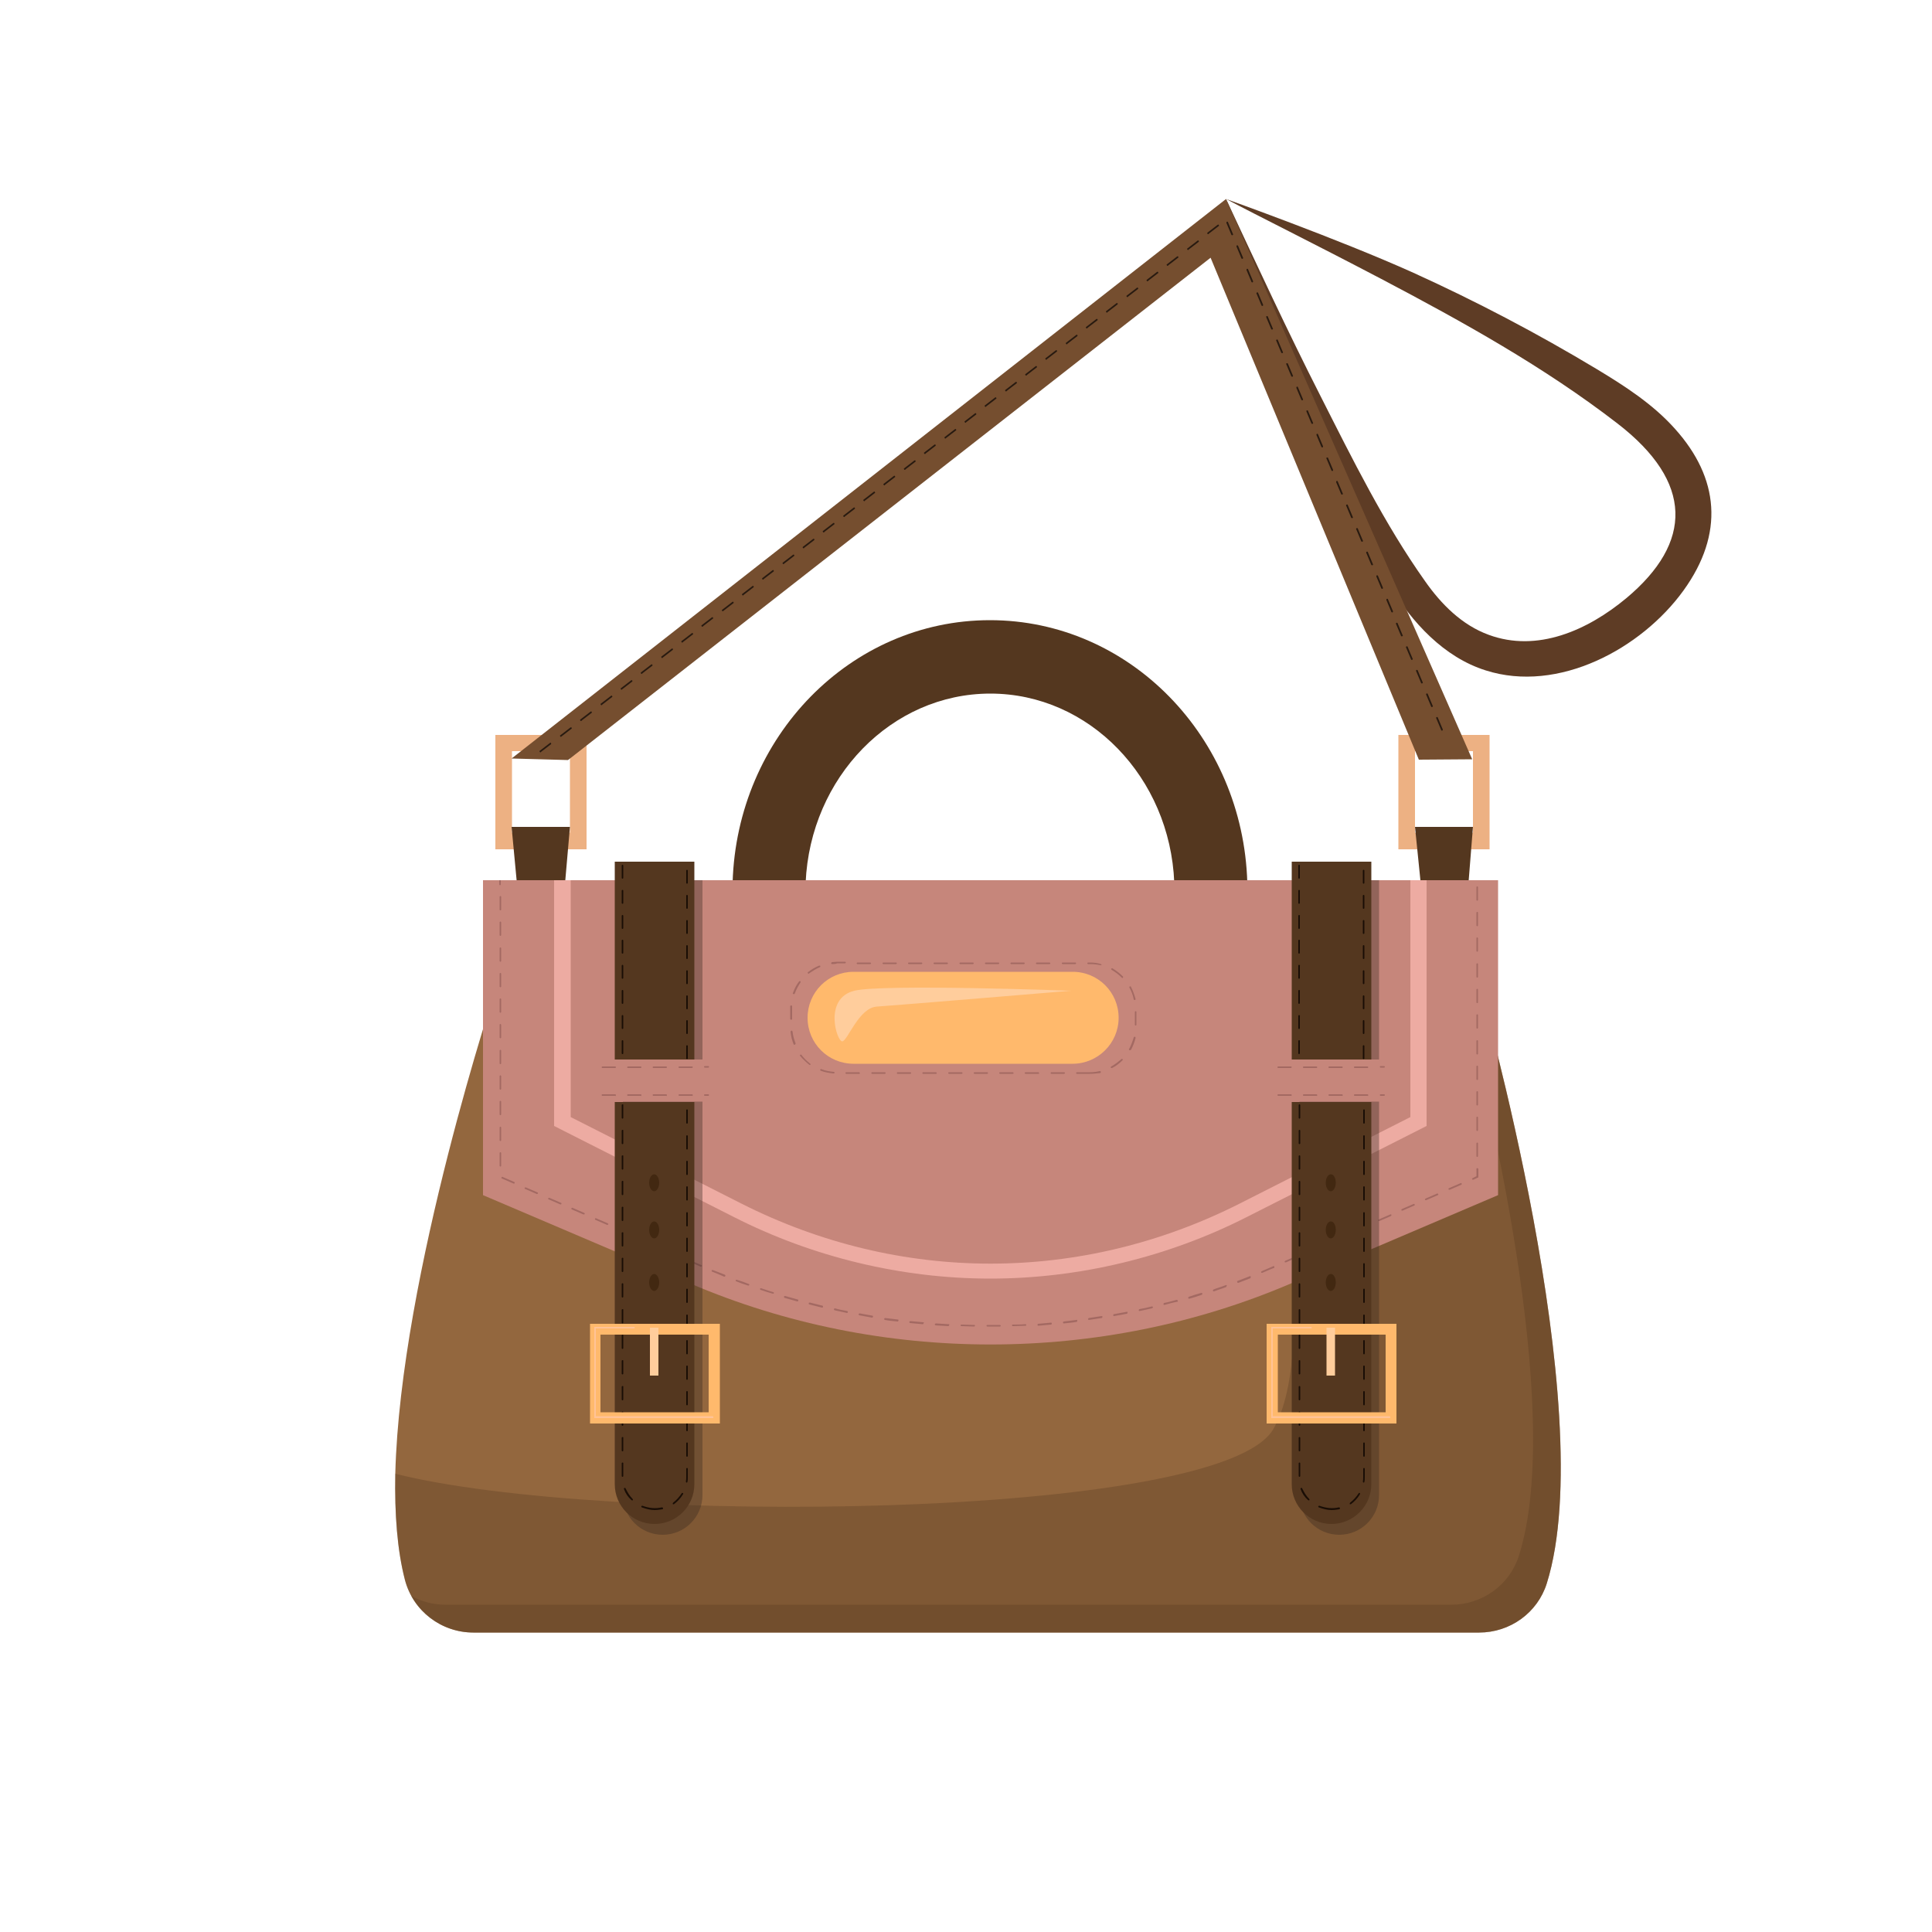 <?xml version="1.0" encoding="utf-8"?>
<!-- Generator: Adobe Illustrator 24.0.2, SVG Export Plug-In . SVG Version: 6.00 Build 0)  -->
<svg version="1.1" id="Layer_1" xmlns="http://www.w3.org/2000/svg" xmlns:xlink="http://www.w3.org/1999/xlink" x="0px" y="0px"
	 viewBox="0 0 500 500" style="enable-background:new 0 0 500 500;" xml:space="preserve">
<style type="text/css">
	.st0{fill:#54371F;}
	.st1{fill:#93673E;}
	.st2{opacity:0.31;fill:#54371F;}
	.st3{fill:#C6867B;}
	.st4{fill:#A36962;}
	.st5{fill:#EDABA2;}
	.st6{fill:#FFB96C;}
	.st7{fill:#422811;}
	.st8{opacity:0.36;fill:#352920;}
	.st9{fill:#190D05;}
	.st10{fill:#FFCD9C;}
	.st11{fill:#FFC397;}
	.st12{fill:#EDB183;}
	.st13{fill:#5E3C25;}
	.st14{fill:#754E2F;}
	.st15{fill:#281A10;}
</style>
<g>
	<path class="st0" d="M256.3,179.5c25.6,0,46.5,21.7,47.6,48.9h18.9c-1.1-37.7-30.5-67.9-66.6-67.9c-36.1,0-65.5,30.2-66.6,67.9
		h18.9C209.7,201.2,230.7,179.5,256.3,179.5z"/>
	<path class="st1" d="M400.3,409.8c-2.4,7.6-9.5,12.7-17.5,12.7H122.5c-8.3,0-15.6-5.6-17.7-13.6c-2-7.7-2.7-17.1-2.5-27.5
		c1.3-51.5,26.3-126.5,26.3-126.5h254.2C382.8,254.9,414.4,364.9,400.3,409.8z"/>
	<path class="st2" d="M400.3,409.8c-2.4,7.6-9.5,12.7-17.5,12.7H122.5c-8.3,0-15.6-5.6-17.7-13.6c-2-7.7-2.7-17.1-2.5-27.5
		c53.5,13.5,213.3,12,227.2-11.5c12.2-20.7,1-84.3-5.4-115h58.7C382.8,254.9,414.4,364.9,400.3,409.8z"/>
	<path class="st2" d="M382.8,254.9h-5.2c6.7,25.2,27.5,109.7,15.5,147.7c-2.4,7.6-9.5,12.7-17.5,12.7H115.3c-3.2,0-6.2-0.8-8.9-2.3
		c3.2,5.8,9.3,9.5,16.1,9.5h260.3c8,0,15.1-5.1,17.5-12.7C414.4,364.9,382.8,254.9,382.8,254.9z"/>
	<path class="st3" d="M387.7,227.8v81.5l-53.7,22.9c-49.1,21-106.2,21-155.3,0L125,309.3v-81.5H387.7z"/>
	<path class="st4" d="M258.8,342.9c-1,0-1.9,0-2.9,0h-0.4c-0.1,0-0.2,0.1-0.2,0.2c0,0.1,0.1,0.2,0.2,0.2h0.4c1,0,1.9,0,2.9,0
		c0.1,0,0.2-0.1,0.2-0.2C259,343,258.9,343,258.8,342.9z M252.1,342.9c-1.1,0-2.2-0.1-3.3-0.1c-0.1,0-0.2,0.1-0.2,0.2
		c0,0.1,0.1,0.2,0.2,0.2c1.1,0,2.2,0.1,3.3,0.1c0,0,0,0,0,0c0.1,0,0.2-0.1,0.2-0.2C252.4,343,252.3,342.9,252.1,342.9z M265.4,342.7
		c-1.1,0.1-2.2,0.1-3.3,0.1c-0.1,0-0.2,0.1-0.2,0.2c0,0.1,0.1,0.2,0.2,0.2c0,0,0,0,0,0c1.1,0,2.2-0.1,3.3-0.1c0.1,0,0.2-0.1,0.2-0.2
		C265.6,342.8,265.5,342.7,265.4,342.7z M245.5,342.7c-1.1-0.1-2.2-0.1-3.3-0.2c-0.1,0-0.2,0.1-0.3,0.2c0,0.1,0.1,0.2,0.2,0.3
		c1.1,0.1,2.2,0.1,3.3,0.2c0,0,0,0,0,0c0.1,0,0.2-0.1,0.2-0.2C245.8,342.8,245.7,342.7,245.5,342.7z M272,342.3
		c-1.1,0.1-2.2,0.2-3.3,0.3c-0.1,0-0.2,0.1-0.2,0.3c0,0.1,0.1,0.2,0.2,0.2h0c1.1-0.1,2.2-0.2,3.3-0.3c0.1,0,0.2-0.1,0.2-0.3
		C272.2,342.3,272.1,342.3,272,342.3z M238.9,342.2c-1.1-0.1-2.2-0.2-3.3-0.3c-0.1,0-0.2,0.1-0.3,0.2c0,0.1,0.1,0.2,0.2,0.3
		c1.1,0.1,2.2,0.2,3.3,0.3h0c0.1,0,0.2-0.1,0.2-0.2C239.2,342.3,239.1,342.2,238.9,342.2z M278.6,341.6c-1.1,0.1-2.2,0.3-3.3,0.4
		c-0.1,0-0.2,0.1-0.2,0.3c0,0.1,0.1,0.2,0.2,0.2h0c1.1-0.1,2.2-0.2,3.3-0.4c0.1,0,0.2-0.1,0.2-0.3
		C278.8,341.6,278.7,341.5,278.6,341.6z M232.4,341.5c-1.1-0.1-2.2-0.3-3.3-0.4c-0.1,0-0.2,0.1-0.3,0.2c0,0.1,0.1,0.3,0.2,0.3
		c1.1,0.2,2.2,0.3,3.3,0.4h0c0.1,0,0.2-0.1,0.2-0.2C232.6,341.6,232.5,341.5,232.4,341.5z M285.1,340.6c-1.1,0.2-2.2,0.3-3.3,0.5
		c-0.1,0-0.2,0.1-0.2,0.3c0,0.1,0.1,0.2,0.2,0.2c0,0,0,0,0,0c1.1-0.2,2.2-0.3,3.3-0.5c0.1,0,0.2-0.1,0.2-0.3
		C285.4,340.7,285.2,340.6,285.1,340.6z M225.8,340.5c-1.1-0.2-2.2-0.4-3.3-0.6c-0.1,0-0.3,0.1-0.3,0.2c0,0.1,0.1,0.3,0.2,0.3
		c1.1,0.2,2.2,0.4,3.3,0.6c0,0,0,0,0,0c0.1,0,0.2-0.1,0.2-0.2C226,340.7,225.9,340.5,225.8,340.5z M291.6,339.5
		c-1.1,0.2-2.2,0.4-3.3,0.6c-0.1,0-0.2,0.1-0.2,0.3c0,0.1,0.1,0.2,0.2,0.2c0,0,0,0,0,0c1.1-0.2,2.2-0.4,3.3-0.6
		c0.1,0,0.2-0.1,0.2-0.3C291.9,339.5,291.8,339.5,291.6,339.5z M219.3,339.3c-1.1-0.2-2.2-0.4-3.2-0.7c-0.1,0-0.3,0.1-0.3,0.2
		c0,0.1,0.1,0.3,0.2,0.3c1.1,0.2,2.2,0.5,3.2,0.7c0,0,0,0,0,0c0.1,0,0.2-0.1,0.2-0.2C219.5,339.5,219.4,339.4,219.3,339.3z
		 M298.4,338.3c0-0.1-0.2-0.2-0.3-0.2c-1.1,0.3-2.1,0.5-3.2,0.7c-0.1,0-0.2,0.2-0.2,0.3c0,0.1,0.1,0.2,0.2,0.2c0,0,0,0,0,0
		c1.1-0.2,2.2-0.5,3.2-0.7C298.3,338.5,298.4,338.4,298.4,338.3z M212.8,337.9c-1.1-0.3-2.1-0.5-3.2-0.8c-0.1,0-0.3,0-0.3,0.2
		c0,0.1,0,0.3,0.2,0.3c1.1,0.3,2.1,0.5,3.2,0.8c0,0,0,0,0.1,0c0.1,0,0.2-0.1,0.2-0.2C213,338.1,213,337.9,212.8,337.9z M304.8,336.6
		c0-0.1-0.2-0.2-0.3-0.2c-1.1,0.3-2.1,0.6-3.2,0.8c-0.1,0-0.2,0.2-0.2,0.3c0,0.1,0.1,0.2,0.2,0.2c0,0,0,0,0.1,0
		c1.1-0.3,2.1-0.6,3.2-0.8C304.8,336.9,304.9,336.8,304.8,336.6z M206.4,336.3c-1.1-0.3-2.1-0.6-3.2-0.9c-0.1,0-0.3,0-0.3,0.2
		c0,0.1,0,0.3,0.2,0.3c1.1,0.3,2.1,0.6,3.2,0.9c0,0,0,0,0.1,0c0.1,0,0.2-0.1,0.2-0.2C206.6,336.4,206.6,336.3,206.4,336.3z
		 M311.2,334.8c0-0.1-0.2-0.2-0.3-0.2c-1.1,0.3-2.1,0.6-3.2,1c-0.1,0-0.2,0.2-0.2,0.3c0,0.1,0.1,0.2,0.2,0.2c0,0,0,0,0.1,0
		c1.1-0.3,2.1-0.6,3.2-1C311.1,335,311.2,334.9,311.2,334.8z M200.1,334.4c-1.1-0.3-2.1-0.7-3.1-1c-0.1,0-0.3,0-0.3,0.1
		c0,0.1,0,0.3,0.1,0.3c1.1,0.4,2.1,0.7,3.2,1c0,0,0,0,0.1,0c0.1,0,0.2-0.1,0.2-0.2C200.3,334.6,200.2,334.4,200.1,334.4z
		 M317.5,332.7c0-0.1-0.2-0.2-0.3-0.1c-1,0.4-2.1,0.7-3.1,1.1c-0.1,0-0.2,0.2-0.2,0.3c0,0.1,0.1,0.2,0.2,0.2c0,0,0,0,0.1,0
		c1-0.4,2.1-0.7,3.1-1.1C317.4,332.9,317.5,332.8,317.5,332.7z M193.8,332.3c-1-0.4-2.1-0.8-3.1-1.1c-0.1,0-0.3,0-0.3,0.1
		c0,0.1,0,0.3,0.1,0.3c1,0.4,2.1,0.8,3.1,1.1c0,0,0.1,0,0.1,0c0.1,0,0.2-0.1,0.2-0.2C194,332.5,193.9,332.3,193.8,332.3z
		 M323.7,330.4c0-0.1-0.2-0.2-0.3-0.1c-1,0.4-2.1,0.8-3.1,1.2c-0.1,0-0.2,0.2-0.1,0.3c0,0.1,0.1,0.2,0.2,0.2c0,0,0.1,0,0.1,0
		c1-0.4,2.1-0.8,3.1-1.2C323.7,330.6,323.7,330.5,323.7,330.4z M187.6,329.9c-1-0.4-2-0.8-3.1-1.2c-0.1-0.1-0.3,0-0.3,0.1
		c-0.1,0.1,0,0.3,0.1,0.3c1,0.4,2,0.8,3.1,1.3c0,0,0.1,0,0.1,0c0.1,0,0.2-0.1,0.2-0.2C187.8,330.1,187.7,330,187.6,329.9z
		 M329.8,327.8c0-0.1-0.2-0.2-0.3-0.1c-1,0.4-2,0.9-3,1.3c-0.1,0.1-0.2,0.2-0.1,0.3c0,0.1,0.1,0.1,0.2,0.1c0,0,0.1,0,0.1,0
		c1-0.4,2-0.9,3.1-1.3C329.8,328.1,329.8,327.9,329.8,327.8z M181.5,327.4l-3-1.3c-0.1-0.1-0.3,0-0.3,0.1c-0.1,0.1,0,0.3,0.1,0.3
		l3,1.3c0,0,0.1,0,0.1,0c0.1,0,0.2-0.1,0.2-0.1C181.7,327.6,181.6,327.4,181.5,327.4z M335.9,325.1c0-0.1-0.2-0.2-0.3-0.1l-3,1.3
		c-0.1,0.1-0.2,0.2-0.1,0.3c0,0.1,0.1,0.1,0.2,0.1c0,0,0.1,0,0.1,0l3-1.3C335.9,325.4,335.9,325.2,335.9,325.1z M175.5,324.7l-3-1.3
		c-0.1-0.1-0.3,0-0.3,0.1c-0.1,0.1,0,0.3,0.1,0.3l3,1.3c0,0,0.1,0,0.1,0c0.1,0,0.2,0,0.2-0.1C175.6,324.9,175.6,324.7,175.5,324.7z
		 M341.9,322.4c-0.1-0.1-0.2-0.2-0.3-0.1l-3,1.3c-0.1,0-0.2,0.2-0.1,0.3c0,0.1,0.1,0.1,0.2,0.1c0,0,0.1,0,0.1,0l3-1.3
		C341.9,322.7,342,322.6,341.9,322.4z M169.4,322l-3-1.3c-0.1-0.1-0.3,0-0.3,0.1c-0.1,0.1,0,0.3,0.1,0.3l3,1.3c0,0,0.1,0,0.1,0
		c0.1,0,0.2,0,0.2-0.1C169.6,322.2,169.5,322.1,169.4,322z M348,319.8c-0.1-0.1-0.2-0.2-0.3-0.1l-3,1.3c-0.1,0.1-0.2,0.2-0.1,0.3
		c0,0.1,0.1,0.1,0.2,0.1c0,0,0.1,0,0.1,0l3-1.3C348,320,348,319.9,348,319.8z M163.3,319.3l-3-1.3c-0.1-0.1-0.3,0-0.3,0.1
		c-0.1,0.1,0,0.3,0.1,0.3l3,1.3c0,0,0.1,0,0.1,0c0.1,0,0.2-0.1,0.2-0.1C163.5,319.5,163.5,319.4,163.3,319.3z M354,317.1
		c-0.1-0.1-0.2-0.2-0.3-0.1l-3,1.3c-0.1,0.1-0.2,0.2-0.1,0.3c0,0.1,0.1,0.1,0.2,0.1c0,0,0.1,0,0.1,0l3-1.3
		C354,317.3,354.1,317.2,354,317.1z M157.3,316.6l-3-1.3c-0.1-0.1-0.3,0-0.3,0.1c-0.1,0.1,0,0.3,0.1,0.3l3,1.3c0,0,0.1,0,0.1,0
		c0.1,0,0.2-0.1,0.2-0.1C157.5,316.8,157.4,316.7,157.3,316.6z M360.1,314.4c0-0.1-0.2-0.2-0.3-0.1l-3,1.3c-0.1,0.1-0.2,0.2-0.1,0.3
		c0,0.1,0.1,0.1,0.2,0.1c0,0,0.1,0,0.1,0l3-1.3C360.1,314.6,360.1,314.5,360.1,314.4z M151.2,313.9l-3-1.3c-0.1-0.1-0.3,0-0.3,0.1
		c-0.1,0.1,0,0.3,0.1,0.3l3,1.3c0,0,0.1,0,0.1,0c0.1,0,0.2-0.1,0.2-0.1C151.4,314.1,151.3,314,151.2,313.9z M366.1,311.7
		c0-0.1-0.2-0.2-0.3-0.1l-3,1.3c-0.1,0.1-0.2,0.2-0.1,0.3c0,0.1,0.1,0.1,0.2,0.1c0,0,0.1,0,0.1,0l3-1.3
		C366.1,312,366.2,311.8,366.1,311.7z M145.2,311.3l-3-1.3c-0.1,0-0.3,0-0.3,0.1c-0.1,0.1,0,0.3,0.1,0.3l3,1.3c0,0,0.1,0,0.1,0
		c0.1,0,0.2-0.1,0.2-0.1C145.3,311.4,145.3,311.3,145.2,311.3z M372.2,309c-0.1-0.1-0.2-0.2-0.3-0.1l-3,1.3
		c-0.1,0.1-0.2,0.2-0.1,0.3c0,0.1,0.1,0.1,0.2,0.1c0,0,0.1,0,0.1,0l3-1.3C372.2,309.3,372.3,309.1,372.2,309z M139.1,308.6l-3-1.3
		c-0.1,0-0.3,0-0.3,0.1c-0.1,0.1,0,0.3,0.1,0.3l3,1.3c0,0,0.1,0,0.1,0c0.1,0,0.2-0.1,0.2-0.1C139.3,308.8,139.2,308.6,139.1,308.6z
		 M378.3,306.3c-0.1-0.1-0.2-0.2-0.3-0.1l-3,1.3c-0.1,0-0.2,0.2-0.1,0.3c0,0.1,0.1,0.1,0.2,0.1c0,0,0.1,0,0.1,0l3-1.3
		C378.3,306.6,378.3,306.4,378.3,306.3z M133.1,305.9l-3-1.3c-0.1-0.1-0.3,0-0.3,0.1c-0.1,0.1,0,0.3,0.1,0.3l3,1.3c0,0,0.1,0,0.1,0
		c0.1,0,0.2,0,0.2-0.1C133.2,306.1,133.2,305.9,133.1,305.9z M382.3,302.3c-0.1,0-0.2,0.1-0.2,0.2v1.9l-1,0.5
		c-0.1,0.1-0.2,0.2-0.1,0.3c0,0.1,0.1,0.1,0.2,0.1c0,0,0.1,0,0.1,0l1.3-0.6v-2.2C382.5,302.4,382.4,302.3,382.3,302.3z M129.5,298.2
		c-0.1,0-0.2,0.1-0.2,0.2v3.3c0,0.1,0.1,0.2,0.2,0.2c0.1,0,0.2-0.1,0.2-0.2v-3.3C129.7,298.3,129.6,298.2,129.5,298.2z M382.3,295.7
		c-0.1,0-0.2,0.1-0.2,0.2v3.3c0,0.1,0.1,0.2,0.2,0.2c0.1,0,0.2-0.1,0.2-0.2v-3.3C382.5,295.8,382.4,295.7,382.3,295.7z M129.5,291.6
		c-0.1,0-0.2,0.1-0.2,0.2v3.3c0,0.1,0.1,0.2,0.2,0.2c0.1,0,0.2-0.1,0.2-0.2v-3.3C129.7,291.7,129.6,291.6,129.5,291.6z M382.3,289
		c-0.1,0-0.2,0.1-0.2,0.2v3.3c0,0.1,0.1,0.2,0.2,0.2c0.1,0,0.2-0.1,0.2-0.2v-3.3C382.5,289.1,382.4,289,382.3,289z M129.5,284.9
		c-0.1,0-0.2,0.1-0.2,0.2v3.3c0,0.1,0.1,0.2,0.2,0.2c0.1,0,0.2-0.1,0.2-0.2v-3.3C129.7,285,129.6,284.9,129.5,284.9z M382.3,282.4
		c-0.1,0-0.2,0.1-0.2,0.2v3.3c0,0.1,0.1,0.2,0.2,0.2c0.1,0,0.2-0.1,0.2-0.2v-3.3C382.5,282.5,382.4,282.4,382.3,282.4z M129.5,278.3
		c-0.1,0-0.2,0.1-0.2,0.2v3.3c0,0.1,0.1,0.2,0.2,0.2c0.1,0,0.2-0.1,0.2-0.2v-3.3C129.7,278.4,129.6,278.3,129.5,278.3z M382.3,275.8
		c-0.1,0-0.2,0.1-0.2,0.2v3.3c0,0.1,0.1,0.2,0.2,0.2c0.1,0,0.2-0.1,0.2-0.2V276C382.5,275.9,382.4,275.8,382.3,275.8z M129.5,271.7
		c-0.1,0-0.2,0.1-0.2,0.2v3.3c0,0.1,0.1,0.2,0.2,0.2c0.1,0,0.2-0.1,0.2-0.2v-3.3C129.7,271.8,129.6,271.7,129.5,271.7z M382.3,269.2
		c-0.1,0-0.2,0.1-0.2,0.2v3.3c0,0.1,0.1,0.2,0.2,0.2c0.1,0,0.2-0.1,0.2-0.2v-3.3C382.5,269.3,382.4,269.2,382.3,269.2z M129.5,265
		c-0.1,0-0.2,0.1-0.2,0.2v3.3c0,0.1,0.1,0.2,0.2,0.2c0.1,0,0.2-0.1,0.2-0.2v-3.3C129.7,265.2,129.6,265,129.5,265z M382.3,262.5
		c-0.1,0-0.2,0.1-0.2,0.2v3.3c0,0.1,0.1,0.2,0.2,0.2c0.1,0,0.2-0.1,0.2-0.2v-3.3C382.5,262.6,382.4,262.5,382.3,262.5z M129.5,258.4
		c-0.1,0-0.2,0.1-0.2,0.2v3.3c0,0.1,0.1,0.2,0.2,0.2c0.1,0,0.2-0.1,0.2-0.2v-3.3C129.7,258.5,129.6,258.4,129.5,258.4z M382.3,255.9
		c-0.1,0-0.2,0.1-0.2,0.2v3.3c0,0.1,0.1,0.2,0.2,0.2c0.1,0,0.2-0.1,0.2-0.2v-3.3C382.5,256,382.4,255.9,382.3,255.9z M129.5,251.8
		c-0.1,0-0.2,0.1-0.2,0.2v3.3c0,0.1,0.1,0.2,0.2,0.2c0.1,0,0.2-0.1,0.2-0.2V252C129.7,251.9,129.6,251.8,129.5,251.8z M382.3,249.3
		c-0.1,0-0.2,0.1-0.2,0.2v3.3c0,0.1,0.1,0.2,0.2,0.2c0.1,0,0.2-0.1,0.2-0.2v-3.3C382.5,249.4,382.4,249.3,382.3,249.3z M129.5,245.2
		c-0.1,0-0.2,0.1-0.2,0.2v3.3c0,0.1,0.1,0.2,0.2,0.2c0.1,0,0.2-0.1,0.2-0.2v-3.3C129.7,245.3,129.6,245.2,129.5,245.2z M382.3,242.6
		c-0.1,0-0.2,0.1-0.2,0.2v3.3c0,0.1,0.1,0.2,0.2,0.2c0.1,0,0.2-0.1,0.2-0.2v-3.3C382.5,242.8,382.4,242.6,382.3,242.6z M129.5,238.5
		c-0.1,0-0.2,0.1-0.2,0.2v3.3c0,0.1,0.1,0.2,0.2,0.2c0.1,0,0.2-0.1,0.2-0.2v-3.3C129.7,238.6,129.6,238.5,129.5,238.5z M382.3,236
		c-0.1,0-0.2,0.1-0.2,0.2v3.3c0,0.1,0.1,0.2,0.2,0.2c0.1,0,0.2-0.1,0.2-0.2v-3.3C382.5,236.1,382.4,236,382.3,236z M129.5,231.9
		c-0.1,0-0.2,0.1-0.2,0.2v3.3c0,0.1,0.1,0.2,0.2,0.2c0.1,0,0.2-0.1,0.2-0.2v-3.3C129.7,232,129.6,231.9,129.5,231.9z M382.3,229.4
		c-0.1,0-0.2,0.1-0.2,0.2v3.3c0,0.1,0.1,0.2,0.2,0.2c0.1,0,0.2-0.1,0.2-0.2v-3.3C382.5,229.5,382.4,229.4,382.3,229.4z M129.2,227.8
		v1.1c0,0.1,0.1,0.2,0.2,0.2c0.1,0,0.2-0.1,0.2-0.2v-1.1H129.2z"/>
	<path class="st5" d="M365,227.8v61.3l-44.2,22.4c-41,20.7-87.9,20.7-128.9,0l-44.2-22.4v-61.3h-4.3v63.6l46.4,23.5
		c20.6,10.5,43.7,16,66.5,16s45.9-5.5,66.5-16l46.4-23.5v-63.6H365z"/>
	<path class="st6" d="M277.6,275.3h-56.7c-6.6,0-11.9-5.3-11.9-11.9l0,0c0-6.6,5.3-11.9,11.9-11.9h56.7c6.6,0,11.9,5.3,11.9,11.9
		l0,0C289.5,270,284.1,275.3,277.6,275.3z"/>
	<path class="st4" d="M282,277.9h-3.3c-0.1,0-0.2-0.1-0.2-0.2c0-0.1,0.1-0.2,0.2-0.2h3.3c0.9,0,1.7-0.1,2.6-0.3c0.1,0,0.3,0,0.3,0.2
		c0,0.1,0,0.3-0.2,0.3C283.8,277.8,282.9,277.9,282,277.9z M275.4,277.9h-3.3c-0.1,0-0.2-0.1-0.2-0.2c0-0.1,0.1-0.2,0.2-0.2h3.3
		c0.1,0,0.2,0.1,0.2,0.2C275.6,277.8,275.5,277.9,275.4,277.9z M268.7,277.9h-3.3c-0.1,0-0.2-0.1-0.2-0.2c0-0.1,0.1-0.2,0.2-0.2h3.3
		c0.1,0,0.2,0.1,0.2,0.2C269,277.8,268.9,277.9,268.7,277.9z M262.1,277.9h-3.3c-0.1,0-0.2-0.1-0.2-0.2c0-0.1,0.1-0.2,0.2-0.2h3.3
		c0.1,0,0.2,0.1,0.2,0.2C262.4,277.8,262.2,277.9,262.1,277.9z M255.5,277.9h-3.3c-0.1,0-0.2-0.1-0.2-0.2c0-0.1,0.1-0.2,0.2-0.2h3.3
		c0.1,0,0.2,0.1,0.2,0.2C255.7,277.8,255.6,277.9,255.5,277.9z M248.9,277.9h-3.3c-0.1,0-0.2-0.1-0.2-0.2c0-0.1,0.1-0.2,0.2-0.2h3.3
		c0.1,0,0.2,0.1,0.2,0.2C249.1,277.8,249,277.9,248.9,277.9z M242.2,277.9h-3.3c-0.1,0-0.2-0.1-0.2-0.2c0-0.1,0.1-0.2,0.2-0.2h3.3
		c0.1,0,0.2,0.1,0.2,0.2C242.5,277.8,242.4,277.9,242.2,277.9z M235.6,277.9h-3.3c-0.1,0-0.2-0.1-0.2-0.2c0-0.1,0.1-0.2,0.2-0.2h3.3
		c0.1,0,0.2,0.1,0.2,0.2C235.8,277.8,235.7,277.9,235.6,277.9z M229,277.9h-3.3c-0.1,0-0.2-0.1-0.2-0.2c0-0.1,0.1-0.2,0.2-0.2h3.3
		c0.1,0,0.2,0.1,0.2,0.2C229.2,277.8,229.1,277.9,229,277.9z M222.4,277.9H219c-0.1,0-0.2-0.1-0.2-0.2c0-0.1,0.1-0.2,0.2-0.2h3.3
		c0.1,0,0.2,0.1,0.2,0.2C222.6,277.8,222.5,277.9,222.4,277.9z M215.7,277.8C215.7,277.8,215.7,277.8,215.7,277.8
		c-1.1-0.1-2.3-0.3-3.3-0.7c-0.1,0-0.2-0.2-0.1-0.3c0-0.1,0.2-0.2,0.3-0.1c1,0.4,2.1,0.6,3.2,0.7c0.1,0,0.2,0.1,0.2,0.3
		C216,277.7,215.8,277.8,215.7,277.8z M287.7,276.4c-0.1,0-0.2,0-0.2-0.1c-0.1-0.1,0-0.3,0.1-0.3c0.9-0.5,1.8-1.2,2.6-1.9
		c0.1-0.1,0.2-0.1,0.3,0c0.1,0.1,0.1,0.2,0,0.3c-0.8,0.8-1.7,1.5-2.7,2C287.8,276.4,287.8,276.4,287.7,276.4z M209.6,275.6
		c0,0-0.1,0-0.1,0c-0.9-0.7-1.7-1.5-2.4-2.3c-0.1-0.1-0.1-0.3,0-0.3c0.1-0.1,0.3-0.1,0.3,0c0.7,0.9,1.4,1.6,2.3,2.3
		c0.1,0.1,0.1,0.2,0,0.3C209.7,275.5,209.7,275.6,209.6,275.6z M292.4,271.8c0,0-0.1,0-0.1,0c-0.1-0.1-0.2-0.2-0.1-0.3
		c0.5-0.9,0.9-2,1.2-3c0-0.1,0.2-0.2,0.3-0.2c0.1,0,0.2,0.2,0.2,0.3c-0.3,1.1-0.7,2.2-1.2,3.1C292.5,271.8,292.4,271.8,292.4,271.8z
		 M205.6,270.4c-0.1,0-0.2-0.1-0.2-0.1c-0.4-1-0.7-2.1-0.8-3.3c0-0.1,0.1-0.2,0.2-0.3c0.1,0,0.2,0.1,0.3,0.2
		c0.1,1.1,0.4,2.1,0.8,3.1C205.9,270.2,205.8,270.3,205.6,270.4C205.6,270.4,205.6,270.4,205.6,270.4z M293.9,265.4
		c-0.1,0-0.2-0.1-0.2-0.2v-3.3c0-0.1,0.1-0.2,0.2-0.2c0.1,0,0.2,0.1,0.2,0.2v3.3C294.1,265.3,294,265.4,293.9,265.4z M204.7,263.9
		c-0.1,0-0.2-0.1-0.2-0.2v-2.5c0-0.3,0-0.5,0-0.8c0-0.1,0.1-0.2,0.3-0.2c0.1,0,0.2,0.1,0.2,0.3c0,0.3,0,0.5,0,0.8v2.5
		C205,263.8,204.9,263.9,204.7,263.9z M293.6,258.8c-0.1,0-0.2-0.1-0.2-0.2c-0.2-1.1-0.6-2.1-1.1-3c-0.1-0.1,0-0.3,0.1-0.3
		c0.1-0.1,0.3,0,0.3,0.1c0.5,1,0.9,2.1,1.2,3.2C293.9,258.7,293.8,258.8,293.6,258.8C293.7,258.8,293.6,258.8,293.6,258.8z
		 M205.4,257.3C205.4,257.3,205.4,257.3,205.4,257.3c-0.2-0.1-0.3-0.2-0.2-0.3c0.4-1.1,0.9-2.1,1.6-3c0.1-0.1,0.2-0.1,0.3-0.1
		c0.1,0.1,0.1,0.2,0.1,0.3c-0.6,0.9-1.1,1.8-1.5,2.9C205.6,257.3,205.5,257.3,205.4,257.3z M290.5,253.1c-0.1,0-0.1,0-0.2-0.1
		c-0.8-0.8-1.6-1.4-2.6-2c-0.1-0.1-0.2-0.2-0.1-0.3c0.1-0.1,0.2-0.2,0.3-0.1c1,0.6,1.9,1.3,2.7,2.1c0.1,0.1,0.1,0.2,0,0.3
		C290.6,253,290.6,253.1,290.5,253.1z M209.3,252c-0.1,0-0.1,0-0.2-0.1c-0.1-0.1-0.1-0.3,0-0.3c0.9-0.7,1.9-1.3,2.9-1.7
		c0.1,0,0.3,0,0.3,0.1c0,0.1,0,0.3-0.1,0.3c-1,0.4-1.9,1-2.8,1.6C209.4,252,209.3,252,209.3,252z M284.9,249.8
		C284.8,249.8,284.8,249.8,284.9,249.8c-1-0.2-1.9-0.3-2.9-0.3h-0.4c-0.1,0-0.2-0.1-0.2-0.2c0-0.1,0.1-0.2,0.2-0.2h0.4
		c1,0,2,0.1,2.9,0.4c0.1,0,0.2,0.2,0.2,0.3C285.1,249.7,285,249.8,284.9,249.8z M215.3,249.5c-0.1,0-0.2-0.1-0.2-0.2
		c0-0.1,0.1-0.2,0.2-0.3c0.4,0,0.9-0.1,1.4-0.1h2c0.1,0,0.2,0.1,0.2,0.2c0,0.1-0.1,0.2-0.2,0.2h-2
		C216.2,249.5,215.8,249.5,215.3,249.5C215.3,249.5,215.3,249.5,215.3,249.5z M278.3,249.5H275c-0.1,0-0.2-0.1-0.2-0.2
		c0-0.1,0.1-0.2,0.2-0.2h3.3c0.1,0,0.2,0.1,0.2,0.2C278.5,249.3,278.4,249.5,278.3,249.5z M271.6,249.5h-3.3c-0.1,0-0.2-0.1-0.2-0.2
		c0-0.1,0.1-0.2,0.2-0.2h3.3c0.1,0,0.2,0.1,0.2,0.2C271.9,249.3,271.8,249.5,271.6,249.5z M265,249.5h-3.3c-0.1,0-0.2-0.1-0.2-0.2
		c0-0.1,0.1-0.2,0.2-0.2h3.3c0.1,0,0.2,0.1,0.2,0.2C265.2,249.3,265.1,249.5,265,249.5z M258.4,249.5h-3.3c-0.1,0-0.2-0.1-0.2-0.2
		c0-0.1,0.1-0.2,0.2-0.2h3.3c0.1,0,0.2,0.1,0.2,0.2C258.6,249.3,258.5,249.5,258.4,249.5z M251.8,249.5h-3.3c-0.1,0-0.2-0.1-0.2-0.2
		c0-0.1,0.1-0.2,0.2-0.2h3.3c0.1,0,0.2,0.1,0.2,0.2C252,249.3,251.9,249.5,251.8,249.5z M245.1,249.5h-3.3c-0.1,0-0.2-0.1-0.2-0.2
		c0-0.1,0.1-0.2,0.2-0.2h3.3c0.1,0,0.2,0.1,0.2,0.2C245.4,249.3,245.3,249.5,245.1,249.5z M238.5,249.5h-3.3c-0.1,0-0.2-0.1-0.2-0.2
		c0-0.1,0.1-0.2,0.2-0.2h3.3c0.1,0,0.2,0.1,0.2,0.2C238.7,249.3,238.6,249.5,238.5,249.5z M231.9,249.5h-3.3c-0.1,0-0.2-0.1-0.2-0.2
		c0-0.1,0.1-0.2,0.2-0.2h3.3c0.1,0,0.2,0.1,0.2,0.2C232.1,249.3,232,249.5,231.9,249.5z M225.2,249.5h-3.3c-0.1,0-0.2-0.1-0.2-0.2
		c0-0.1,0.1-0.2,0.2-0.2h3.3c0.1,0,0.2,0.1,0.2,0.2C225.5,249.3,225.4,249.5,225.2,249.5z"/>
	<path class="st7" d="M170.6,355.4c0,1.2-0.6,2.2-1.3,2.2c-0.7,0-1.3-1-1.3-2.2c0-1.2,0.6-2.2,1.3-2.2
		C170,353.2,170.6,354.2,170.6,355.4z"/>
	<g>
		<path class="st8" d="M171.5,397.2L171.5,397.2c-5.7,0-10.3-4.6-10.3-10.3V227.8h20.6v159.1C181.8,392.6,177.2,397.2,171.5,397.2z"
			/>
		<path class="st0" d="M169.4,394.4L169.4,394.4c-5.7,0-10.3-4.6-10.3-10.3v-98.9h20.6v98.9C179.7,389.8,175.1,394.4,169.4,394.4z"
			/>
		<path class="st9" d="M161.1,285.8c-0.1,0-0.2,0.1-0.2,0.2v3.3c0,0.1,0.1,0.2,0.2,0.2c0.1,0,0.2-0.1,0.2-0.2V286
			C161.4,285.9,161.2,285.8,161.1,285.8z M177.8,287.1c-0.1,0-0.2,0.1-0.2,0.2v3.3c0,0.1,0.1,0.2,0.2,0.2c0.1,0,0.2-0.1,0.2-0.2
			v-3.3C178,287.2,177.9,287.1,177.8,287.1z M161.1,292.4c-0.1,0-0.2,0.1-0.2,0.2v3.3c0,0.1,0.1,0.2,0.2,0.2c0.1,0,0.2-0.1,0.2-0.2
			v-3.3C161.4,292.5,161.2,292.4,161.1,292.4z M177.8,293.8c-0.1,0-0.2,0.1-0.2,0.2v3.3c0,0.1,0.1,0.2,0.2,0.2
			c0.1,0,0.2-0.1,0.2-0.2V294C178,293.9,177.9,293.8,177.8,293.8z M161.1,299c-0.1,0-0.2,0.1-0.2,0.2v3.3c0,0.1,0.1,0.2,0.2,0.2
			c0.1,0,0.2-0.1,0.2-0.2v-3.3C161.4,299.1,161.2,299,161.1,299z M177.8,300.4c-0.1,0-0.2,0.1-0.2,0.2v3.3c0,0.1,0.1,0.2,0.2,0.2
			c0.1,0,0.2-0.1,0.2-0.2v-3.3C178,300.5,177.9,300.4,177.8,300.4z M161.1,305.6c-0.1,0-0.2,0.1-0.2,0.2v3.3c0,0.1,0.1,0.2,0.2,0.2
			c0.1,0,0.2-0.1,0.2-0.2v-3.3C161.4,305.7,161.2,305.6,161.1,305.6z M177.8,307c-0.1,0-0.2,0.1-0.2,0.2v3.3c0,0.1,0.1,0.2,0.2,0.2
			c0.1,0,0.2-0.1,0.2-0.2v-3.3C178,307.1,177.9,307,177.8,307z M161.1,312.3c-0.1,0-0.2,0.1-0.2,0.2v3.3c0,0.1,0.1,0.2,0.2,0.2
			c0.1,0,0.2-0.1,0.2-0.2v-3.3C161.4,312.4,161.2,312.3,161.1,312.3z M177.8,313.7c-0.1,0-0.2,0.1-0.2,0.2v3.3
			c0,0.1,0.1,0.2,0.2,0.2c0.1,0,0.2-0.1,0.2-0.2v-3.3C178,313.8,177.9,313.7,177.8,313.7z M161.1,318.9c-0.1,0-0.2,0.1-0.2,0.2v3.3
			c0,0.1,0.1,0.2,0.2,0.2c0.1,0,0.2-0.1,0.2-0.2v-3.3C161.4,319,161.2,318.9,161.1,318.9z M177.8,320.3c-0.1,0-0.2,0.1-0.2,0.2v3.3
			c0,0.1,0.1,0.2,0.2,0.2c0.1,0,0.2-0.1,0.2-0.2v-3.3C178,320.4,177.9,320.3,177.8,320.3z M161.1,325.5c-0.1,0-0.2,0.1-0.2,0.2v3.3
			c0,0.1,0.1,0.2,0.2,0.2c0.1,0,0.2-0.1,0.2-0.2v-3.3C161.4,325.6,161.2,325.5,161.1,325.5z M177.8,326.9c-0.1,0-0.2,0.1-0.2,0.2
			v3.3c0,0.1,0.1,0.2,0.2,0.2c0.1,0,0.2-0.1,0.2-0.2v-3.3C178,327,177.9,326.9,177.8,326.9z M161.1,332.1c-0.1,0-0.2,0.1-0.2,0.2
			v3.3c0,0.1,0.1,0.2,0.2,0.2c0.1,0,0.2-0.1,0.2-0.2v-3.3C161.4,332.3,161.2,332.1,161.1,332.1z M177.8,333.5
			c-0.1,0-0.2,0.1-0.2,0.2v3.3c0,0.1,0.1,0.2,0.2,0.2c0.1,0,0.2-0.1,0.2-0.2v-3.3C178,333.6,177.9,333.5,177.8,333.5z M161.1,338.8
			c-0.1,0-0.2,0.1-0.2,0.2v3.3c0,0.1,0.1,0.2,0.2,0.2c0.1,0,0.2-0.1,0.2-0.2V339C161.4,338.9,161.2,338.8,161.1,338.8z M177.8,340.2
			c-0.1,0-0.2,0.1-0.2,0.2v3.3c0,0.1,0.1,0.2,0.2,0.2c0.1,0,0.2-0.1,0.2-0.2v-3.3C178,340.3,177.9,340.2,177.8,340.2z M161.1,345.4
			c-0.1,0-0.2,0.1-0.2,0.2v3.3c0,0.1,0.1,0.2,0.2,0.2c0.1,0,0.2-0.1,0.2-0.2v-3.3C161.4,345.5,161.2,345.4,161.1,345.4z
			 M177.8,346.8c-0.1,0-0.2,0.1-0.2,0.2v3.3c0,0.1,0.1,0.2,0.2,0.2c0.1,0,0.2-0.1,0.2-0.2V347C178,346.9,177.9,346.8,177.8,346.8z
			 M161.1,352c-0.1,0-0.2,0.1-0.2,0.2v3.3c0,0.1,0.1,0.2,0.2,0.2c0.1,0,0.2-0.1,0.2-0.2v-3.3C161.4,352.1,161.2,352,161.1,352z
			 M177.8,353.4c-0.1,0-0.2,0.1-0.2,0.2v3.3c0,0.1,0.1,0.2,0.2,0.2c0.1,0,0.2-0.1,0.2-0.2v-3.3C178,353.5,177.9,353.4,177.8,353.4z
			 M161.1,358.7c-0.1,0-0.2,0.1-0.2,0.2v3.3c0,0.1,0.1,0.2,0.2,0.2c0.1,0,0.2-0.1,0.2-0.2v-3.3C161.4,358.8,161.2,358.7,161.1,358.7
			z M177.8,360c-0.1,0-0.2,0.1-0.2,0.2v3.3c0,0.1,0.1,0.2,0.2,0.2c0.1,0,0.2-0.1,0.2-0.2v-3.3C178,360.1,177.9,360,177.8,360z
			 M161.1,365.3c-0.1,0-0.2,0.1-0.2,0.2v3.3c0,0.1,0.1,0.2,0.2,0.2c0.1,0,0.2-0.1,0.2-0.2v-3.3C161.4,365.4,161.2,365.3,161.1,365.3
			z M177.8,366.7c-0.1,0-0.2,0.1-0.2,0.2v3.3c0,0.1,0.1,0.2,0.2,0.2c0.1,0,0.2-0.1,0.2-0.2v-3.3C178,366.8,177.9,366.7,177.8,366.7z
			 M161.1,371.9c-0.1,0-0.2,0.1-0.2,0.2v3.3c0,0.1,0.1,0.2,0.2,0.2c0.1,0,0.2-0.1,0.2-0.2v-3.3C161.4,372,161.2,371.9,161.1,371.9z
			 M177.8,373.3c-0.1,0-0.2,0.1-0.2,0.2v3.3c0,0.1,0.1,0.2,0.2,0.2c0.1,0,0.2-0.1,0.2-0.2v-3.3C178,373.4,177.9,373.3,177.8,373.3z
			 M161.1,378.5c-0.1,0-0.2,0.1-0.2,0.2v3.3c0,0.1,0.1,0.2,0.2,0.2c0.1,0,0.2-0.1,0.2-0.2v-3.3C161.4,378.6,161.2,378.5,161.1,378.5
			z M177.8,379.9c-0.1,0-0.2,0.1-0.2,0.2v2.1c0,0.4,0,0.8-0.1,1.2c0,0.1,0.1,0.3,0.2,0.3c0,0,0,0,0,0c0.1,0,0.2-0.1,0.2-0.2
			c0.1-0.4,0.1-0.8,0.1-1.3v-2.1C178,380,177.9,379.9,177.8,379.9z M163.7,387.9c-0.8-0.8-1.3-1.7-1.8-2.7c0-0.1-0.2-0.2-0.3-0.1
			c-0.1,0-0.2,0.2-0.1,0.3c0.4,1.1,1,2,1.9,2.8c0,0,0.1,0.1,0.2,0.1c0.1,0,0.1,0,0.2-0.1C163.8,388.2,163.8,388,163.7,387.9z
			 M176.7,386.4c-0.1-0.1-0.3,0-0.3,0.1c-0.6,0.9-1.3,1.7-2.2,2.4c-0.1,0.1-0.1,0.2-0.1,0.3c0,0.1,0.1,0.1,0.2,0.1c0,0,0.1,0,0.1,0
			c0.9-0.7,1.7-1.5,2.3-2.5C176.9,386.6,176.8,386.4,176.7,386.4z M171.6,390.3c0-0.1-0.2-0.2-0.3-0.2c-1.7,0.4-3.4,0.2-5-0.4
			c-0.1,0-0.3,0-0.3,0.1c-0.1,0.1,0,0.3,0.1,0.3c1.1,0.4,2.2,0.7,3.3,0.7c0.7,0,1.3-0.1,2-0.2C171.6,390.6,171.6,390.4,171.6,390.3z
			"/>
		<rect x="159.1" y="223" class="st0" width="20.6" height="52.3"/>
		<path class="st6" d="M183.4,345.4v20.1h-28v-20.1H183.4L183.4,345.4z M186.3,342.6h-33.6v25.8h33.6V342.6L186.3,342.6z"/>
		<path class="st7" d="M170.6,331.9c0,1.2-0.6,2.2-1.3,2.2c-0.7,0-1.3-1-1.3-2.2c0-1.2,0.6-2.2,1.3-2.2
			C170,329.7,170.6,330.7,170.6,331.9z"/>
		<path class="st7" d="M170.6,318.3c0,1.2-0.6,2.2-1.3,2.2c-0.7,0-1.3-1-1.3-2.2c0-1.2,0.6-2.2,1.3-2.2
			C170,316.1,170.6,317.1,170.6,318.3z"/>
		<path class="st7" d="M170.6,306.1c0,1.2-0.6,2.2-1.3,2.2c-0.7,0-1.3-1-1.3-2.2c0-1.2,0.6-2.2,1.3-2.2
			C170,303.9,170.6,304.9,170.6,306.1z"/>
		<rect x="168.2" y="343.6" class="st10" width="2.2" height="12.4"/>
		<path class="st9" d="M177.8,270.5c-0.1,0-0.2,0.1-0.2,0.2v3.2c0,0.1,0.1,0.2,0.2,0.2c0.1,0,0.2-0.1,0.2-0.2v-3.2
			C178,270.6,177.9,270.5,177.8,270.5z M161.1,269.2c-0.1,0-0.2,0.1-0.2,0.2v3.2c0,0.1,0.1,0.2,0.2,0.2c0.1,0,0.2-0.1,0.2-0.2v-3.2
			C161.3,269.3,161.2,269.2,161.1,269.2z M177.8,264c-0.1,0-0.2,0.1-0.2,0.2v3.2c0,0.1,0.1,0.2,0.2,0.2c0.1,0,0.2-0.1,0.2-0.2v-3.2
			C178,264.1,177.9,264,177.8,264z M161.1,262.7c-0.1,0-0.2,0.1-0.2,0.2v3.2c0,0.1,0.1,0.2,0.2,0.2c0.1,0,0.2-0.1,0.2-0.2v-3.2
			C161.3,262.8,161.2,262.7,161.1,262.7z M177.8,257.6c-0.1,0-0.2,0.1-0.2,0.2v3.2c0,0.1,0.1,0.2,0.2,0.2c0.1,0,0.2-0.1,0.2-0.2
			v-3.2C178,257.7,177.9,257.6,177.8,257.6z M161.1,256.2c-0.1,0-0.2,0.1-0.2,0.2v3.2c0,0.1,0.1,0.2,0.2,0.2c0.1,0,0.2-0.1,0.2-0.2
			v-3.2C161.3,256.3,161.2,256.2,161.1,256.2z M177.8,251.1c-0.1,0-0.2,0.1-0.2,0.2v3.2c0,0.1,0.1,0.2,0.2,0.2
			c0.1,0,0.2-0.1,0.2-0.2v-3.2C178,251.2,177.9,251.1,177.8,251.1z M161.1,249.7c-0.1,0-0.2,0.1-0.2,0.2v3.2c0,0.1,0.1,0.2,0.2,0.2
			c0.1,0,0.2-0.1,0.2-0.2V250C161.3,249.8,161.2,249.7,161.1,249.7z M177.8,244.6c-0.1,0-0.2,0.1-0.2,0.2v3.2c0,0.1,0.1,0.2,0.2,0.2
			c0.1,0,0.2-0.1,0.2-0.2v-3.2C178,244.7,177.9,244.6,177.8,244.6z M161.1,243.2c-0.1,0-0.2,0.1-0.2,0.2v3.2c0,0.1,0.1,0.2,0.2,0.2
			c0.1,0,0.2-0.1,0.2-0.2v-3.2C161.3,243.3,161.2,243.2,161.1,243.2z M177.8,238.1c-0.1,0-0.2,0.1-0.2,0.2v3.2
			c0,0.1,0.1,0.2,0.2,0.2c0.1,0,0.2-0.1,0.2-0.2v-3.2C178,238.2,177.9,238.1,177.8,238.1z M161.1,236.8c-0.1,0-0.2,0.1-0.2,0.2v3.2
			c0,0.1,0.1,0.2,0.2,0.2c0.1,0,0.2-0.1,0.2-0.2V237C161.3,236.9,161.2,236.8,161.1,236.8z M177.8,231.6c-0.1,0-0.2,0.1-0.2,0.2v3.2
			c0,0.1,0.1,0.2,0.2,0.2c0.1,0,0.2-0.1,0.2-0.2v-3.2C178,231.7,177.9,231.6,177.8,231.6z M161.1,230.3c-0.1,0-0.2,0.1-0.2,0.2v3.2
			c0,0.1,0.1,0.2,0.2,0.2c0.1,0,0.2-0.1,0.2-0.2v-3.2C161.3,230.4,161.2,230.3,161.1,230.3z M177.8,225.1c-0.1,0-0.2,0.1-0.2,0.2
			v3.2c0,0.1,0.1,0.2,0.2,0.2c0.1,0,0.2-0.1,0.2-0.2v-3.2C178,225.2,177.9,225.1,177.8,225.1z M161.1,223.8c-0.1,0-0.2,0.1-0.2,0.2
			v3.2c0,0.1,0.1,0.2,0.2,0.2c0.1,0,0.2-0.1,0.2-0.2V224C161.3,223.9,161.2,223.8,161.1,223.8z"/>
		<path class="st11" d="M184.5,367h-30.7v-23.6h10.3c0.1,0,0.2,0.1,0.2,0.2c0,0.1-0.1,0.2-0.2,0.2h-9.9v22.7h30.2
			c0.1,0,0.2,0.1,0.2,0.2S184.7,367,184.5,367z"/>
		<rect x="153.9" y="274.2" class="st3" width="35.3" height="10.9"/>
	</g>
	<g>
		<path class="st8" d="M346.6,397.2L346.6,397.2c-5.7,0-10.3-4.6-10.3-10.3V227.8h20.6v159.1C356.9,392.6,352.3,397.2,346.6,397.2z"
			/>
		<path class="st0" d="M344.6,394.4L344.6,394.4c-5.7,0-10.3-4.6-10.3-10.3v-98.9h20.6v98.9C354.9,389.8,350.2,394.4,344.6,394.4z"
			/>
		<path class="st9" d="M336.3,285.8c-0.1,0-0.2,0.1-0.2,0.2v3.3c0,0.1,0.1,0.2,0.2,0.2c0.1,0,0.2-0.1,0.2-0.2V286
			C336.5,285.9,336.4,285.8,336.3,285.8z M353,287.1c-0.1,0-0.2,0.1-0.2,0.2v3.3c0,0.1,0.1,0.2,0.2,0.2c0.1,0,0.2-0.1,0.2-0.2v-3.3
			C353.2,287.2,353.1,287.1,353,287.1z M336.3,292.4c-0.1,0-0.2,0.1-0.2,0.2v3.3c0,0.1,0.1,0.2,0.2,0.2c0.1,0,0.2-0.1,0.2-0.2v-3.3
			C336.5,292.5,336.4,292.4,336.3,292.4z M353,293.8c-0.1,0-0.2,0.1-0.2,0.2v3.3c0,0.1,0.1,0.2,0.2,0.2c0.1,0,0.2-0.1,0.2-0.2V294
			C353.2,293.9,353.1,293.8,353,293.8z M336.3,299c-0.1,0-0.2,0.1-0.2,0.2v3.3c0,0.1,0.1,0.2,0.2,0.2c0.1,0,0.2-0.1,0.2-0.2v-3.3
			C336.5,299.1,336.4,299,336.3,299z M353,300.4c-0.1,0-0.2,0.1-0.2,0.2v3.3c0,0.1,0.1,0.2,0.2,0.2c0.1,0,0.2-0.1,0.2-0.2v-3.3
			C353.2,300.5,353.1,300.4,353,300.4z M336.3,305.6c-0.1,0-0.2,0.1-0.2,0.2v3.3c0,0.1,0.1,0.2,0.2,0.2c0.1,0,0.2-0.1,0.2-0.2v-3.3
			C336.5,305.7,336.4,305.6,336.3,305.6z M353,307c-0.1,0-0.2,0.1-0.2,0.2v3.3c0,0.1,0.1,0.2,0.2,0.2c0.1,0,0.2-0.1,0.2-0.2v-3.3
			C353.2,307.1,353.1,307,353,307z M336.3,312.3c-0.1,0-0.2,0.1-0.2,0.2v3.3c0,0.1,0.1,0.2,0.2,0.2c0.1,0,0.2-0.1,0.2-0.2v-3.3
			C336.5,312.4,336.4,312.3,336.3,312.3z M353,313.7c-0.1,0-0.2,0.1-0.2,0.2v3.3c0,0.1,0.1,0.2,0.2,0.2c0.1,0,0.2-0.1,0.2-0.2v-3.3
			C353.2,313.8,353.1,313.7,353,313.7z M336.3,318.9c-0.1,0-0.2,0.1-0.2,0.2v3.3c0,0.1,0.1,0.2,0.2,0.2c0.1,0,0.2-0.1,0.2-0.2v-3.3
			C336.5,319,336.4,318.9,336.3,318.9z M353,320.3c-0.1,0-0.2,0.1-0.2,0.2v3.3c0,0.1,0.1,0.2,0.2,0.2c0.1,0,0.2-0.1,0.2-0.2v-3.3
			C353.2,320.4,353.1,320.3,353,320.3z M336.3,325.5c-0.1,0-0.2,0.1-0.2,0.2v3.3c0,0.1,0.1,0.2,0.2,0.2c0.1,0,0.2-0.1,0.2-0.2v-3.3
			C336.5,325.6,336.4,325.5,336.3,325.5z M353,326.9c-0.1,0-0.2,0.1-0.2,0.2v3.3c0,0.1,0.1,0.2,0.2,0.2c0.1,0,0.2-0.1,0.2-0.2v-3.3
			C353.2,327,353.1,326.9,353,326.9z M336.3,332.1c-0.1,0-0.2,0.1-0.2,0.2v3.3c0,0.1,0.1,0.2,0.2,0.2c0.1,0,0.2-0.1,0.2-0.2v-3.3
			C336.5,332.3,336.4,332.1,336.3,332.1z M353,333.5c-0.1,0-0.2,0.1-0.2,0.2v3.3c0,0.1,0.1,0.2,0.2,0.2c0.1,0,0.2-0.1,0.2-0.2v-3.3
			C353.2,333.6,353.1,333.5,353,333.5z M336.3,338.8c-0.1,0-0.2,0.1-0.2,0.2v3.3c0,0.1,0.1,0.2,0.2,0.2c0.1,0,0.2-0.1,0.2-0.2V339
			C336.5,338.9,336.4,338.8,336.3,338.8z M353,340.2c-0.1,0-0.2,0.1-0.2,0.2v3.3c0,0.1,0.1,0.2,0.2,0.2c0.1,0,0.2-0.1,0.2-0.2v-3.3
			C353.2,340.3,353.1,340.2,353,340.2z M336.3,345.4c-0.1,0-0.2,0.1-0.2,0.2v3.3c0,0.1,0.1,0.2,0.2,0.2c0.1,0,0.2-0.1,0.2-0.2v-3.3
			C336.5,345.5,336.4,345.4,336.3,345.4z M353,346.8c-0.1,0-0.2,0.1-0.2,0.2v3.3c0,0.1,0.1,0.2,0.2,0.2c0.1,0,0.2-0.1,0.2-0.2V347
			C353.2,346.9,353.1,346.8,353,346.8z M336.3,352c-0.1,0-0.2,0.1-0.2,0.2v3.3c0,0.1,0.1,0.2,0.2,0.2c0.1,0,0.2-0.1,0.2-0.2v-3.3
			C336.5,352.1,336.4,352,336.3,352z M353,353.4c-0.1,0-0.2,0.1-0.2,0.2v3.3c0,0.1,0.1,0.2,0.2,0.2c0.1,0,0.2-0.1,0.2-0.2v-3.3
			C353.2,353.5,353.1,353.4,353,353.4z M336.3,358.7c-0.1,0-0.2,0.1-0.2,0.2v3.3c0,0.1,0.1,0.2,0.2,0.2c0.1,0,0.2-0.1,0.2-0.2v-3.3
			C336.5,358.8,336.4,358.7,336.3,358.7z M353,360c-0.1,0-0.2,0.1-0.2,0.2v3.3c0,0.1,0.1,0.2,0.2,0.2c0.1,0,0.2-0.1,0.2-0.2v-3.3
			C353.2,360.1,353.1,360,353,360z M336.3,365.3c-0.1,0-0.2,0.1-0.2,0.2v3.3c0,0.1,0.1,0.2,0.2,0.2c0.1,0,0.2-0.1,0.2-0.2v-3.3
			C336.5,365.4,336.4,365.3,336.3,365.3z M353,366.7c-0.1,0-0.2,0.1-0.2,0.2v3.3c0,0.1,0.1,0.2,0.2,0.2c0.1,0,0.2-0.1,0.2-0.2v-3.3
			C353.2,366.8,353.1,366.7,353,366.7z M336.3,371.9c-0.1,0-0.2,0.1-0.2,0.2v3.3c0,0.1,0.1,0.2,0.2,0.2c0.1,0,0.2-0.1,0.2-0.2v-3.3
			C336.5,372,336.4,371.9,336.3,371.9z M353,373.3c-0.1,0-0.2,0.1-0.2,0.2v3.3c0,0.1,0.1,0.2,0.2,0.2c0.1,0,0.2-0.1,0.2-0.2v-3.3
			C353.2,373.4,353.1,373.3,353,373.3z M336.3,378.5c-0.1,0-0.2,0.1-0.2,0.2v3.3c0,0.1,0.1,0.2,0.2,0.2c0.1,0,0.2-0.1,0.2-0.2v-3.3
			C336.5,378.6,336.4,378.5,336.3,378.5z M353,379.9c-0.1,0-0.2,0.1-0.2,0.2v2.1c0,0.4,0,0.8-0.1,1.2c0,0.1,0.1,0.3,0.2,0.3
			c0,0,0,0,0,0c0.1,0,0.2-0.1,0.2-0.2c0.1-0.4,0.1-0.8,0.1-1.3v-2.1C353.2,380,353.1,379.9,353,379.9z M338.8,387.9
			c-0.8-0.8-1.3-1.7-1.8-2.7c0-0.1-0.2-0.2-0.3-0.1c-0.1,0-0.2,0.2-0.1,0.3c0.4,1.1,1,2,1.9,2.8c0,0,0.1,0.1,0.2,0.1
			c0.1,0,0.1,0,0.2-0.1C338.9,388.2,338.9,388,338.8,387.9z M351.9,386.4c-0.1-0.1-0.3,0-0.3,0.1c-0.6,0.9-1.3,1.7-2.2,2.4
			c-0.1,0.1-0.1,0.2-0.1,0.3c0,0.1,0.1,0.1,0.2,0.1c0,0,0.1,0,0.1,0c0.9-0.7,1.7-1.5,2.3-2.5C352,386.6,352,386.4,351.9,386.4z
			 M346.8,390.3c0-0.1-0.2-0.2-0.3-0.2c-1.6,0.4-3.4,0.2-5-0.4c-0.1,0-0.3,0-0.3,0.1c-0.1,0.1,0,0.3,0.1,0.3
			c1.1,0.4,2.2,0.7,3.3,0.7c0.7,0,1.3-0.1,2-0.2C346.7,390.6,346.8,390.4,346.8,390.3z"/>
		<rect x="334.3" y="223" class="st0" width="20.6" height="52.3"/>
		<path class="st6" d="M358.6,345.4v20.1h-27.9v-20.1H358.6L358.6,345.4z M361.4,342.6h-33.6v25.8h33.6V342.6L361.4,342.6z"/>
		<path class="st7" d="M345.7,331.9c0,1.2-0.6,2.2-1.3,2.2c-0.7,0-1.3-1-1.3-2.2c0-1.2,0.6-2.2,1.3-2.2
			C345.2,329.7,345.7,330.7,345.7,331.9z"/>
		<path class="st7" d="M345.7,318.3c0,1.2-0.6,2.2-1.3,2.2c-0.7,0-1.3-1-1.3-2.2c0-1.2,0.6-2.2,1.3-2.2
			C345.2,316.1,345.7,317.1,345.7,318.3z"/>
		<path class="st7" d="M345.7,306.1c0,1.2-0.6,2.2-1.3,2.2c-0.7,0-1.3-1-1.3-2.2c0-1.2,0.6-2.2,1.3-2.2
			C345.2,303.9,345.7,304.9,345.7,306.1z"/>
		<rect x="343.3" y="343.6" class="st10" width="2.2" height="12.4"/>
		<path class="st9" d="M352.9,270.5c-0.1,0-0.2,0.1-0.2,0.2v3.2c0,0.1,0.1,0.2,0.2,0.2s0.2-0.1,0.2-0.2v-3.2
			C353.1,270.6,353,270.5,352.9,270.5z M336.2,269.2c-0.1,0-0.2,0.1-0.2,0.2v3.2c0,0.1,0.1,0.2,0.2,0.2c0.1,0,0.2-0.1,0.2-0.2v-3.2
			C336.5,269.3,336.3,269.2,336.2,269.2z M352.9,264c-0.1,0-0.2,0.1-0.2,0.2v3.2c0,0.1,0.1,0.2,0.2,0.2s0.2-0.1,0.2-0.2v-3.2
			C353.1,264.1,353,264,352.9,264z M336.2,262.7c-0.1,0-0.2,0.1-0.2,0.2v3.2c0,0.1,0.1,0.2,0.2,0.2c0.1,0,0.2-0.1,0.2-0.2v-3.2
			C336.5,262.8,336.3,262.7,336.2,262.7z M352.9,257.6c-0.1,0-0.2,0.1-0.2,0.2v3.2c0,0.1,0.1,0.2,0.2,0.2s0.2-0.1,0.2-0.2v-3.2
			C353.1,257.7,353,257.6,352.9,257.6z M336.2,256.2c-0.1,0-0.2,0.1-0.2,0.2v3.2c0,0.1,0.1,0.2,0.2,0.2c0.1,0,0.2-0.1,0.2-0.2v-3.2
			C336.5,256.3,336.3,256.2,336.2,256.2z M352.9,251.1c-0.1,0-0.2,0.1-0.2,0.2v3.2c0,0.1,0.1,0.2,0.2,0.2s0.2-0.1,0.2-0.2v-3.2
			C353.1,251.2,353,251.1,352.9,251.1z M336.2,249.7c-0.1,0-0.2,0.1-0.2,0.2v3.2c0,0.1,0.1,0.2,0.2,0.2c0.1,0,0.2-0.1,0.2-0.2V250
			C336.5,249.8,336.3,249.7,336.2,249.7z M352.9,244.6c-0.1,0-0.2,0.1-0.2,0.2v3.2c0,0.1,0.1,0.2,0.2,0.2s0.2-0.1,0.2-0.2v-3.2
			C353.1,244.7,353,244.6,352.9,244.6z M336.2,243.2c-0.1,0-0.2,0.1-0.2,0.2v3.2c0,0.1,0.1,0.2,0.2,0.2c0.1,0,0.2-0.1,0.2-0.2v-3.2
			C336.5,243.3,336.3,243.2,336.2,243.2z M352.9,238.1c-0.1,0-0.2,0.1-0.2,0.2v3.2c0,0.1,0.1,0.2,0.2,0.2s0.2-0.1,0.2-0.2v-3.2
			C353.1,238.2,353,238.1,352.9,238.1z M336.2,236.8c-0.1,0-0.2,0.1-0.2,0.2v3.2c0,0.1,0.1,0.2,0.2,0.2c0.1,0,0.2-0.1,0.2-0.2V237
			C336.5,236.9,336.3,236.8,336.2,236.8z M352.9,231.6c-0.1,0-0.2,0.1-0.2,0.2v3.2c0,0.1,0.1,0.2,0.2,0.2s0.2-0.1,0.2-0.2v-3.2
			C353.1,231.7,353,231.6,352.9,231.6z M336.2,230.3c-0.1,0-0.2,0.1-0.2,0.2v3.2c0,0.1,0.1,0.2,0.2,0.2c0.1,0,0.2-0.1,0.2-0.2v-3.2
			C336.5,230.4,336.3,230.3,336.2,230.3z M352.9,225.1c-0.1,0-0.2,0.1-0.2,0.2v3.2c0,0.1,0.1,0.2,0.2,0.2s0.2-0.1,0.2-0.2v-3.2
			C353.1,225.2,353,225.1,352.9,225.1z M336.2,223.8c-0.1,0-0.2,0.1-0.2,0.2v3.2c0,0.1,0.1,0.2,0.2,0.2c0.1,0,0.2-0.1,0.2-0.2V224
			C336.5,223.9,336.3,223.8,336.2,223.8z"/>
		<path class="st11" d="M359.7,367H329v-23.6h10.3c0.1,0,0.2,0.1,0.2,0.2c0,0.1-0.1,0.2-0.2,0.2h-9.9v22.7h30.2
			c0.1,0,0.2,0.1,0.2,0.2S359.8,367,359.7,367z"/>
		<rect x="329" y="274.2" class="st3" width="35.3" height="10.9"/>
	</g>
	<path class="st10" d="M277.2,256.4c0,0-48.8-1.8-56.1,0c-8.1,2-4.5,13.3-3.1,13.1c1.4-0.2,4.3-8.8,9-9
		C231.7,260.2,277.2,256.4,277.2,256.4z"/>
	<g>
		<path class="st12" d="M128.2,190.2v29.6h23.6v-29.6H128.2z M147.5,215.5h-15v-21.1h15V215.5z"/>
		<polygon class="st0" points="146.3,227.8 133.7,227.8 132.4,214 147.5,214 		"/>
	</g>
	<g>
		<path class="st12" d="M361.9,190.2v29.6h23.6v-29.6H361.9z M381.2,215.5h-15v-21.1h15V215.5z"/>
		<polygon class="st0" points="380.1,227.8 367.6,227.8 366.2,214 381.2,214 		"/>
	</g>
	<path class="st13" d="M317.3,51.5c8,17.1,15.9,34.2,24.5,51.1c8.2,16.2,16.5,33,27,47.8c4.2,6,9.6,11.4,16.5,13.9
		c12.5,4.6,25.5-1.1,35.6-9.5c17.2-14.4,17.4-30-2.3-45.2c-18.9-14.6-40-26.3-61.1-37.4C339,62.5,325.6,55.9,317.3,51.5
		c0,0,29.2,10.4,48.5,19.1c16.3,7.4,32.1,15.7,47.4,24.9c7.3,4.4,14.6,9.1,20.3,15.5c11.4,12.7,12.8,27.1,2.2,41.8
		c-10.9,15.1-32.4,26.7-51.2,20.7c-10.8-3.4-19.1-12.4-25-22.2c-9.1-15-16.4-31.5-23.2-47.6C329.1,86.7,322.9,69.2,317.3,51.5z"/>
	<polygon class="st14" points="147,196.7 132.4,196.3 317.3,51.5 381,196.5 367.2,196.6 313.3,66.7 	"/>
	<path class="st15" d="M139.9,194.7c-0.1,0-0.1,0-0.2-0.1c-0.1-0.1-0.1-0.3,0-0.3l2.6-2c0.1-0.1,0.3-0.1,0.3,0s0.1,0.3,0,0.3l-2.6,2
		C140,194.7,140,194.7,139.9,194.7z M145.2,190.7c-0.1,0-0.1,0-0.2-0.1c-0.1-0.1-0.1-0.3,0-0.3l2.6-2c0.1-0.1,0.3-0.1,0.3,0
		c0.1,0.1,0.1,0.3,0,0.3l-2.6,2C145.3,190.6,145.2,190.7,145.2,190.7z M373.2,189.1c-0.1,0-0.2-0.1-0.2-0.1l-1.3-3.1
		c-0.1-0.1,0-0.3,0.1-0.3c0.1-0.1,0.3,0,0.3,0.1l1.3,3.1C373.4,188.9,373.4,189,373.2,189.1C373.2,189.1,373.2,189.1,373.2,189.1z
		 M150.4,186.6c-0.1,0-0.1,0-0.2-0.1c-0.1-0.1-0.1-0.3,0-0.3l2.6-2c0.1-0.1,0.3-0.1,0.3,0c0.1,0.1,0.1,0.3,0,0.3l-2.6,2
		C150.5,186.6,150.5,186.6,150.4,186.6z M370.6,183c-0.1,0-0.2-0.1-0.2-0.1l-1.3-3.1c-0.1-0.1,0-0.3,0.1-0.3c0.1-0.1,0.3,0,0.3,0.1
		l1.3,3.1C370.9,182.8,370.8,182.9,370.6,183C370.7,183,370.6,183,370.6,183z M155.7,182.5c-0.1,0-0.1,0-0.2-0.1
		c-0.1-0.1-0.1-0.3,0-0.3l2.6-2c0.1-0.1,0.3-0.1,0.3,0c0.1,0.1,0.1,0.3,0,0.3l-2.6,2C155.8,182.5,155.7,182.5,155.7,182.5z
		 M160.9,178.5c-0.1,0-0.1,0-0.2-0.1c-0.1-0.1-0.1-0.2,0-0.3l2.6-2c0.1-0.1,0.3-0.1,0.3,0c0.1,0.1,0.1,0.2,0,0.3l-2.6,2
		C161,178.4,160.9,178.5,160.9,178.5z M368,176.9c-0.1,0-0.2-0.1-0.2-0.1l-1.3-3.1c-0.1-0.1,0-0.3,0.1-0.3c0.1-0.1,0.3,0,0.3,0.1
		l1.3,3.1C368.3,176.6,368.2,176.8,368,176.9C368.1,176.9,368,176.9,368,176.9z M166.1,174.4c-0.1,0-0.1,0-0.2-0.1
		c-0.1-0.1-0.1-0.3,0-0.3l2.6-2c0.1-0.1,0.3-0.1,0.3,0c0.1,0.1,0.1,0.3,0,0.3l-2.6,2C166.2,174.4,166.2,174.4,166.1,174.4z
		 M365.4,170.8c-0.1,0-0.2-0.1-0.2-0.1l-1.3-3.1c-0.1-0.1,0-0.3,0.1-0.3c0.1-0.1,0.3,0,0.3,0.1l1.3,3.1
		C365.7,170.5,365.6,170.7,365.4,170.8C365.5,170.7,365.5,170.8,365.4,170.8z M171.4,170.3c-0.1,0-0.1,0-0.2-0.1
		c-0.1-0.1-0.1-0.3,0-0.3l2.6-2c0.1-0.1,0.3-0.1,0.3,0c0.1,0.1,0.1,0.2,0,0.3l-2.6,2C171.5,170.3,171.4,170.3,171.4,170.3z
		 M176.6,166.3c-0.1,0-0.1,0-0.2-0.1c-0.1-0.1-0.1-0.3,0-0.3l2.6-2c0.1-0.1,0.3-0.1,0.3,0c0.1,0.1,0.1,0.3,0,0.3l-2.6,2
		C176.7,166.3,176.6,166.3,176.6,166.3z M362.8,164.7c-0.1,0-0.2-0.1-0.2-0.1l-1.3-3.1c-0.1-0.1,0-0.3,0.1-0.3
		c0.1-0.1,0.3,0,0.3,0.1l1.3,3.1C363.1,164.4,363.1,164.6,362.8,164.7C362.9,164.6,362.9,164.7,362.8,164.7z M181.8,162.2
		c-0.1,0-0.1,0-0.2-0.1c-0.1-0.1-0.1-0.3,0-0.3l2.6-2c0.1-0.1,0.3-0.1,0.3,0c0.1,0.1,0.1,0.3,0,0.3l-2.6,2
		C181.9,162.2,181.9,162.2,181.8,162.2z M360.3,158.5c-0.1,0-0.2-0.1-0.2-0.1l-1.3-3.1c0-0.1,0-0.3,0.1-0.3c0.1-0.1,0.3,0,0.3,0.1
		l1.3,3.1C360.5,158.3,360.5,158.5,360.3,158.5C360.3,158.5,360.3,158.5,360.3,158.5z M187.1,158.2c-0.1,0-0.1,0-0.2-0.1
		c-0.1-0.1-0.1-0.3,0-0.3l2.6-2c0.1-0.1,0.3-0.1,0.3,0c0.1,0.1,0.1,0.3,0,0.3l-2.6,2C187.2,158.1,187.1,158.2,187.1,158.2z
		 M192.3,154.1c-0.1,0-0.1,0-0.2-0.1c-0.1-0.1-0.1-0.3,0-0.3l2.6-2c0.1-0.1,0.3-0.1,0.3,0c0.1,0.1,0.1,0.3,0,0.3l-2.6,2
		C192.4,154.1,192.4,154.1,192.3,154.1z M357.7,152.4c-0.1,0-0.2-0.1-0.2-0.1l-1.3-3.1c0-0.1,0-0.3,0.1-0.3c0.1,0,0.3,0,0.3,0.1
		l1.3,3.1C357.9,152.2,357.9,152.4,357.7,152.4C357.7,152.4,357.7,152.4,357.7,152.4z M197.5,150c-0.1,0-0.1,0-0.2-0.1
		c-0.1-0.1-0.1-0.2,0-0.3l2.6-2c0.1-0.1,0.3-0.1,0.3,0c0.1,0.1,0.1,0.3,0,0.3l-2.6,2C197.6,150,197.6,150,197.5,150z M355.1,146.3
		c-0.1,0-0.2-0.1-0.2-0.1l-1.3-3.1c-0.1-0.1,0-0.3,0.1-0.3c0.1-0.1,0.3,0,0.3,0.1l1.3,3.1C355.4,146.1,355.3,146.3,355.1,146.3
		C355.1,146.3,355.1,146.3,355.1,146.3z M202.8,146c-0.1,0-0.1,0-0.2-0.1c-0.1-0.1-0.1-0.3,0-0.3l2.6-2c0.1-0.1,0.3-0.1,0.3,0
		c0.1,0.1,0.1,0.3,0,0.3l-2.6,2C202.9,145.9,202.8,146,202.8,146z M208,141.9c-0.1,0-0.1,0-0.2-0.1c-0.1-0.1-0.1-0.2,0-0.3l2.6-2
		c0.1-0.1,0.3-0.1,0.3,0c0.1,0.1,0.1,0.2,0,0.3l-2.6,2C208.1,141.9,208.1,141.9,208,141.9z M352.5,140.2c-0.1,0-0.2-0.1-0.2-0.1
		L351,137c-0.1-0.1,0-0.3,0.1-0.3c0.1-0.1,0.3,0,0.3,0.1l1.3,3.1C352.8,140,352.7,140.2,352.5,140.2
		C352.6,140.2,352.5,140.2,352.5,140.2z M213.2,137.8c-0.1,0-0.1,0-0.2-0.1c-0.1-0.1-0.1-0.3,0-0.3l2.6-2c0.1-0.1,0.3-0.1,0.3,0
		c0.1,0.1,0.1,0.3,0,0.3l-2.6,2C213.3,137.8,213.3,137.8,213.2,137.8z M349.9,134.1c-0.1,0-0.2-0.1-0.2-0.1l-1.3-3.1
		c-0.1-0.1,0-0.3,0.1-0.3c0.1-0.1,0.3,0,0.3,0.1l1.3,3.1C350.2,133.9,350.1,134.1,349.9,134.1C350,134.1,349.9,134.1,349.9,134.1z
		 M218.5,133.8c-0.1,0-0.1,0-0.2-0.1c-0.1-0.1-0.1-0.3,0-0.3l2.6-2c0.1-0.1,0.3-0.1,0.3,0c0.1,0.1,0.1,0.2,0,0.3l-2.6,2
		C218.6,133.8,218.5,133.8,218.5,133.8z M223.7,129.7c-0.1,0-0.1,0-0.2-0.1c-0.1-0.1-0.1-0.3,0-0.3l2.6-2c0.1-0.1,0.3-0.1,0.3,0
		c0.1,0.1,0.1,0.3,0,0.3l-2.6,2C223.8,129.7,223.8,129.7,223.7,129.7z M347.3,128c-0.1,0-0.2-0.1-0.2-0.1l-1.3-3.1
		c0-0.1,0-0.3,0.1-0.3c0.1-0.1,0.3,0,0.3,0.1l1.3,3.1C347.6,127.8,347.5,128,347.3,128C347.4,128,347.4,128,347.3,128z M228.9,125.6
		c-0.1,0-0.1,0-0.2-0.1c-0.1-0.1-0.1-0.3,0-0.3l2.6-2c0.1-0.1,0.3-0.1,0.3,0c0.1,0.1,0.1,0.3,0,0.3l-2.6,2
		C229.1,125.6,229,125.6,228.9,125.6z M344.8,121.9c-0.1,0-0.2-0.1-0.2-0.1l-1.3-3.1c-0.1-0.1,0-0.3,0.1-0.3c0.1,0,0.3,0,0.3,0.1
		l1.3,3.1C345,121.7,345,121.9,344.8,121.9C344.8,121.9,344.8,121.9,344.8,121.9z M234.2,121.6c-0.1,0-0.1,0-0.2-0.1
		c-0.1-0.1-0.1-0.3,0-0.3l2.6-2c0.1-0.1,0.3-0.1,0.3,0c0.1,0.1,0.1,0.3,0,0.3l-2.6,2C234.3,121.6,234.2,121.6,234.2,121.6z
		 M239.4,117.5c-0.1,0-0.1,0-0.2-0.1c-0.1-0.1-0.1-0.3,0-0.3l2.6-2c0.1-0.1,0.3-0.1,0.3,0c0.1,0.1,0.1,0.2,0,0.3l-2.6,2
		C239.5,117.5,239.5,117.5,239.4,117.5z M342.2,115.8c-0.1,0-0.2-0.1-0.2-0.1l-1.3-3.1c0-0.1,0-0.3,0.1-0.3c0.1-0.1,0.3,0,0.3,0.1
		l1.3,3.1C342.4,115.6,342.4,115.8,342.2,115.8C342.2,115.8,342.2,115.8,342.2,115.8z M244.7,113.5c-0.1,0-0.1,0-0.2-0.1
		c-0.1-0.1-0.1-0.3,0-0.3l2.6-2c0.1-0.1,0.3-0.1,0.3,0c0.1,0.1,0.1,0.3,0,0.3l-2.6,2C244.8,113.4,244.7,113.5,244.7,113.5z
		 M339.6,109.7c-0.1,0-0.2-0.1-0.2-0.1l-1.3-3.1c0-0.1,0-0.3,0.1-0.3c0.1,0,0.3,0,0.3,0.1l1.3,3.1
		C339.9,109.5,339.8,109.7,339.6,109.7C339.6,109.7,339.6,109.7,339.6,109.7z M249.9,109.4c-0.1,0-0.1,0-0.2-0.1
		c-0.1-0.1-0.1-0.3,0-0.3l2.6-2c0.1-0.1,0.3-0.1,0.3,0c0.1,0.1,0.1,0.3,0,0.3l-2.6,2C250,109.4,249.9,109.4,249.9,109.4z
		 M255.1,105.3c-0.1,0-0.1,0-0.2-0.1c-0.1-0.1-0.1-0.2,0-0.3l2.6-2c0.1-0.1,0.3-0.1,0.3,0c0.1,0.1,0.1,0.3,0,0.3l-2.6,2
		C255.2,105.3,255.2,105.3,255.1,105.3z M337,103.6c-0.1,0-0.2-0.1-0.2-0.1l-1.3-3.1c0-0.1,0-0.3,0.1-0.3c0.1-0.1,0.3,0,0.3,0.1
		l1.3,3.1C337.3,103.4,337.2,103.6,337,103.6C337.1,103.6,337,103.6,337,103.6z M260.4,101.3c-0.1,0-0.1,0-0.2-0.1
		c-0.1-0.1-0.1-0.3,0-0.3l2.6-2c0.1-0.1,0.3-0.1,0.3,0c0.1,0.1,0.1,0.3,0,0.3l-2.6,2C260.5,101.3,260.4,101.3,260.4,101.3z
		 M334.4,97.5c-0.1,0-0.2-0.1-0.2-0.1l-1.3-3.1c-0.1-0.1,0-0.3,0.1-0.3c0.1,0,0.3,0,0.3,0.1l1.3,3.1
		C334.7,97.3,334.6,97.5,334.4,97.5C334.5,97.5,334.4,97.5,334.4,97.5z M265.6,97.2c-0.1,0-0.1,0-0.2-0.1c-0.1-0.1-0.1-0.3,0-0.3
		l2.6-2c0.1-0.1,0.3-0.1,0.3,0c0.1,0.1,0.1,0.3,0,0.3l-2.6,2C265.7,97.2,265.7,97.2,265.6,97.2z M270.8,93.1c-0.1,0-0.1,0-0.2-0.1
		c-0.1-0.1-0.1-0.3,0-0.3l2.6-2c0.1-0.1,0.3-0.1,0.3,0c0.1,0.1,0.1,0.3,0,0.3l-2.6,2C270.9,93.1,270.9,93.1,270.8,93.1z M331.8,91.4
		c-0.1,0-0.2-0.1-0.2-0.1l-1.3-3.1c-0.1-0.1,0-0.3,0.1-0.3c0.1-0.1,0.3,0,0.3,0.1l1.3,3.1C332.1,91.2,332,91.4,331.8,91.4
		C331.9,91.4,331.9,91.4,331.8,91.4z M276.1,89.1c-0.1,0-0.1,0-0.2-0.1c-0.1-0.1-0.1-0.2,0-0.3l2.6-2c0.1-0.1,0.3-0.1,0.3,0
		c0.1,0.1,0.1,0.2,0,0.3l-2.6,2C276.2,89.1,276.1,89.1,276.1,89.1z M329.2,85.3c-0.1,0-0.2-0.1-0.2-0.1l-1.3-3.1
		c0-0.1,0-0.3,0.1-0.3c0.1,0,0.3,0,0.3,0.1l1.3,3.1C329.5,85.1,329.5,85.2,329.2,85.3C329.3,85.3,329.3,85.3,329.2,85.3z M281.3,85
		c-0.1,0-0.1,0-0.2-0.1c-0.1-0.1-0.1-0.3,0-0.3l2.6-2c0.1-0.1,0.3-0.1,0.3,0c0.1,0.1,0.1,0.3,0,0.3l-2.6,2
		C281.4,85,281.4,85,281.3,85z M286.5,80.9c-0.1,0-0.1,0-0.2-0.1c-0.1-0.1-0.1-0.3,0-0.3l2.6-2c0.1-0.1,0.3-0.1,0.3,0
		c0.1,0.1,0.1,0.2,0,0.3l-2.6,2C286.6,80.9,286.6,80.9,286.5,80.9z M326.7,79.2c-0.1,0-0.2-0.1-0.2-0.1l-1.3-3.1
		c-0.1-0.1,0-0.3,0.1-0.3c0.1-0.1,0.3,0,0.3,0.1l1.3,3.1C326.9,79,326.9,79.1,326.7,79.2C326.7,79.2,326.7,79.2,326.7,79.2z
		 M291.8,76.9c-0.1,0-0.1,0-0.2-0.1c-0.1-0.1-0.1-0.3,0-0.3l2.6-2c0.1-0.1,0.3-0.1,0.3,0c0.1,0.1,0.1,0.3,0,0.3l-2.6,2
		C291.9,76.9,291.8,76.9,291.8,76.9z M324.1,73.1c-0.1,0-0.2-0.1-0.2-0.1l-1.3-3.1c0-0.1,0-0.3,0.1-0.3c0.1-0.1,0.3,0,0.3,0.1
		l1.3,3.1C324.3,72.9,324.3,73,324.1,73.1C324.1,73.1,324.1,73.1,324.1,73.1z M297,72.8c-0.1,0-0.1,0-0.2-0.1
		c-0.1-0.1-0.1-0.3,0-0.3l2.6-2c0.1-0.1,0.3-0.1,0.3,0c0.1,0.1,0.1,0.3,0,0.3l-2.6,2C297.1,72.8,297.1,72.8,297,72.8z M302.2,68.8
		c-0.1,0-0.1,0-0.2-0.1c-0.1-0.1-0.1-0.3,0-0.3l2.6-2c0.1-0.1,0.3-0.1,0.3,0c0.1,0.1,0.1,0.3,0,0.3l-2.6,2
		C302.4,68.7,302.3,68.8,302.2,68.8z M321.5,67c-0.1,0-0.2-0.1-0.2-0.1l-1.3-3.1c0-0.1,0-0.3,0.1-0.3c0.1,0,0.3,0,0.3,0.1l1.3,3.1
		C321.8,66.8,321.7,66.9,321.5,67C321.6,67,321.5,67,321.5,67z M307.5,64.7c-0.1,0-0.1,0-0.2-0.1c-0.1-0.1-0.1-0.3,0-0.3l2.6-2
		c0.1-0.1,0.3-0.1,0.3,0c0.1,0.1,0.1,0.3,0,0.3l-2.6,2C307.6,64.7,307.5,64.7,307.5,64.7z M318.9,60.9c-0.1,0-0.2-0.1-0.2-0.1
		l-1.3-3.1c0-0.1,0-0.3,0.1-0.3c0.1-0.1,0.3,0,0.3,0.1l1.3,3.1C319.2,60.7,319.1,60.8,318.9,60.9C319,60.9,318.9,60.9,318.9,60.9z
		 M312.7,60.6c-0.1,0-0.1,0-0.2-0.1c-0.1-0.1-0.1-0.2,0-0.3l2.6-2c0.1-0.1,0.3-0.1,0.3,0c0.1,0.1,0.1,0.3,0,0.3l-2.6,2
		C312.8,60.6,312.8,60.6,312.7,60.6z"/>
	<g>
		<path class="st4" d="M172.6,276.2c0-0.1-0.1-0.2-0.2-0.2h-3.3c-0.1,0-0.2,0.1-0.2,0.2c0,0.1,0.1,0.2,0.2,0.2h3.3
			C172.5,276.4,172.6,276.3,172.6,276.2z"/>
		<path class="st4" d="M166,276.2c0-0.1-0.1-0.2-0.2-0.2h-3.3c-0.1,0-0.2,0.1-0.2,0.2c0,0.1,0.1,0.2,0.2,0.2h3.3
			C165.9,276.4,166,276.3,166,276.2z"/>
		<path class="st4" d="M159.4,276.2c0-0.1-0.1-0.2-0.2-0.2h-3.3c-0.1,0-0.2,0.1-0.2,0.2c0,0.1,0.1,0.2,0.2,0.2h3.3
			C159.3,276.4,159.4,276.3,159.4,276.2z"/>
		<path class="st4" d="M179.3,276.2c0-0.1-0.1-0.2-0.2-0.2h-3.3c-0.1,0-0.2,0.1-0.2,0.2c0,0.1,0.1,0.2,0.2,0.2h3.3
			C179.1,276.4,179.3,276.3,179.3,276.2z"/>
		<path class="st4" d="M183.3,275.9h-0.9c-0.1,0-0.2,0.1-0.2,0.2c0,0.1,0.1,0.2,0.2,0.2h0.9c0.1,0,0.2-0.1,0.2-0.2
			C183.5,276,183.4,275.9,183.3,275.9z"/>
	</g>
	<g>
		<path class="st4" d="M172.6,283.4c0-0.1-0.1-0.2-0.2-0.2h-3.3c-0.1,0-0.2,0.1-0.2,0.2s0.1,0.2,0.2,0.2h3.3
			C172.5,283.7,172.6,283.6,172.6,283.4z"/>
		<path class="st4" d="M166,283.4c0-0.1-0.1-0.2-0.2-0.2h-3.3c-0.1,0-0.2,0.1-0.2,0.2s0.1,0.2,0.2,0.2h3.3
			C165.9,283.7,166,283.6,166,283.4z"/>
		<path class="st4" d="M159.4,283.4c0-0.1-0.1-0.2-0.2-0.2h-3.3c-0.1,0-0.2,0.1-0.2,0.2s0.1,0.2,0.2,0.2h3.3
			C159.3,283.7,159.4,283.6,159.4,283.4z"/>
		<path class="st4" d="M179.3,283.4c0-0.1-0.1-0.2-0.2-0.2h-3.3c-0.1,0-0.2,0.1-0.2,0.2s0.1,0.2,0.2,0.2h3.3
			C179.1,283.7,179.3,283.6,179.3,283.4z"/>
		<path class="st4" d="M183.3,283.2h-0.9c-0.1,0-0.2,0.1-0.2,0.2s0.1,0.2,0.2,0.2h0.9c0.1,0,0.2-0.1,0.2-0.2
			S183.4,283.2,183.3,283.2z"/>
	</g>
	<g>
		<path class="st4" d="M347.5,276.2c0-0.1-0.1-0.2-0.2-0.2H344c-0.1,0-0.2,0.1-0.2,0.2c0,0.1,0.1,0.2,0.2,0.2h3.3
			C347.4,276.4,347.5,276.3,347.5,276.2z"/>
		<path class="st4" d="M340.9,276.2c0-0.1-0.1-0.2-0.2-0.2h-3.3c-0.1,0-0.2,0.1-0.2,0.2c0,0.1,0.1,0.2,0.2,0.2h3.3
			C340.8,276.4,340.9,276.3,340.9,276.2z"/>
		<path class="st4" d="M334.3,276.2c0-0.1-0.1-0.2-0.2-0.2h-3.3c-0.1,0-0.2,0.1-0.2,0.2c0,0.1,0.1,0.2,0.2,0.2h3.3
			C334.1,276.4,334.3,276.3,334.3,276.2z"/>
		<path class="st4" d="M354.1,276.2c0-0.1-0.1-0.2-0.2-0.2h-3.3c-0.1,0-0.2,0.1-0.2,0.2c0,0.1,0.1,0.2,0.2,0.2h3.3
			C354,276.4,354.1,276.3,354.1,276.2z"/>
		<path class="st4" d="M358.2,275.9h-0.9c-0.1,0-0.2,0.1-0.2,0.2c0,0.1,0.1,0.2,0.2,0.2h0.9c0.1,0,0.2-0.1,0.2-0.2
			C358.4,276,358.3,275.9,358.2,275.9z"/>
	</g>
	<g>
		<path class="st4" d="M347.5,283.4c0-0.1-0.1-0.2-0.2-0.2H344c-0.1,0-0.2,0.1-0.2,0.2s0.1,0.2,0.2,0.2h3.3
			C347.4,283.7,347.5,283.6,347.5,283.4z"/>
		<path class="st4" d="M340.9,283.4c0-0.1-0.1-0.2-0.2-0.2h-3.3c-0.1,0-0.2,0.1-0.2,0.2s0.1,0.2,0.2,0.2h3.3
			C340.8,283.7,340.9,283.6,340.9,283.4z"/>
		<path class="st4" d="M334.3,283.4c0-0.1-0.1-0.2-0.2-0.2h-3.3c-0.1,0-0.2,0.1-0.2,0.2s0.1,0.2,0.2,0.2h3.3
			C334.1,283.7,334.3,283.6,334.3,283.4z"/>
		<path class="st4" d="M354.1,283.4c0-0.1-0.1-0.2-0.2-0.2h-3.3c-0.1,0-0.2,0.1-0.2,0.2s0.1,0.2,0.2,0.2h3.3
			C354,283.7,354.1,283.6,354.1,283.4z"/>
		<path class="st4" d="M358.2,283.2h-0.9c-0.1,0-0.2,0.1-0.2,0.2s0.1,0.2,0.2,0.2h0.9c0.1,0,0.2-0.1,0.2-0.2
			S358.3,283.2,358.2,283.2z"/>
	</g>
</g>
</svg>
